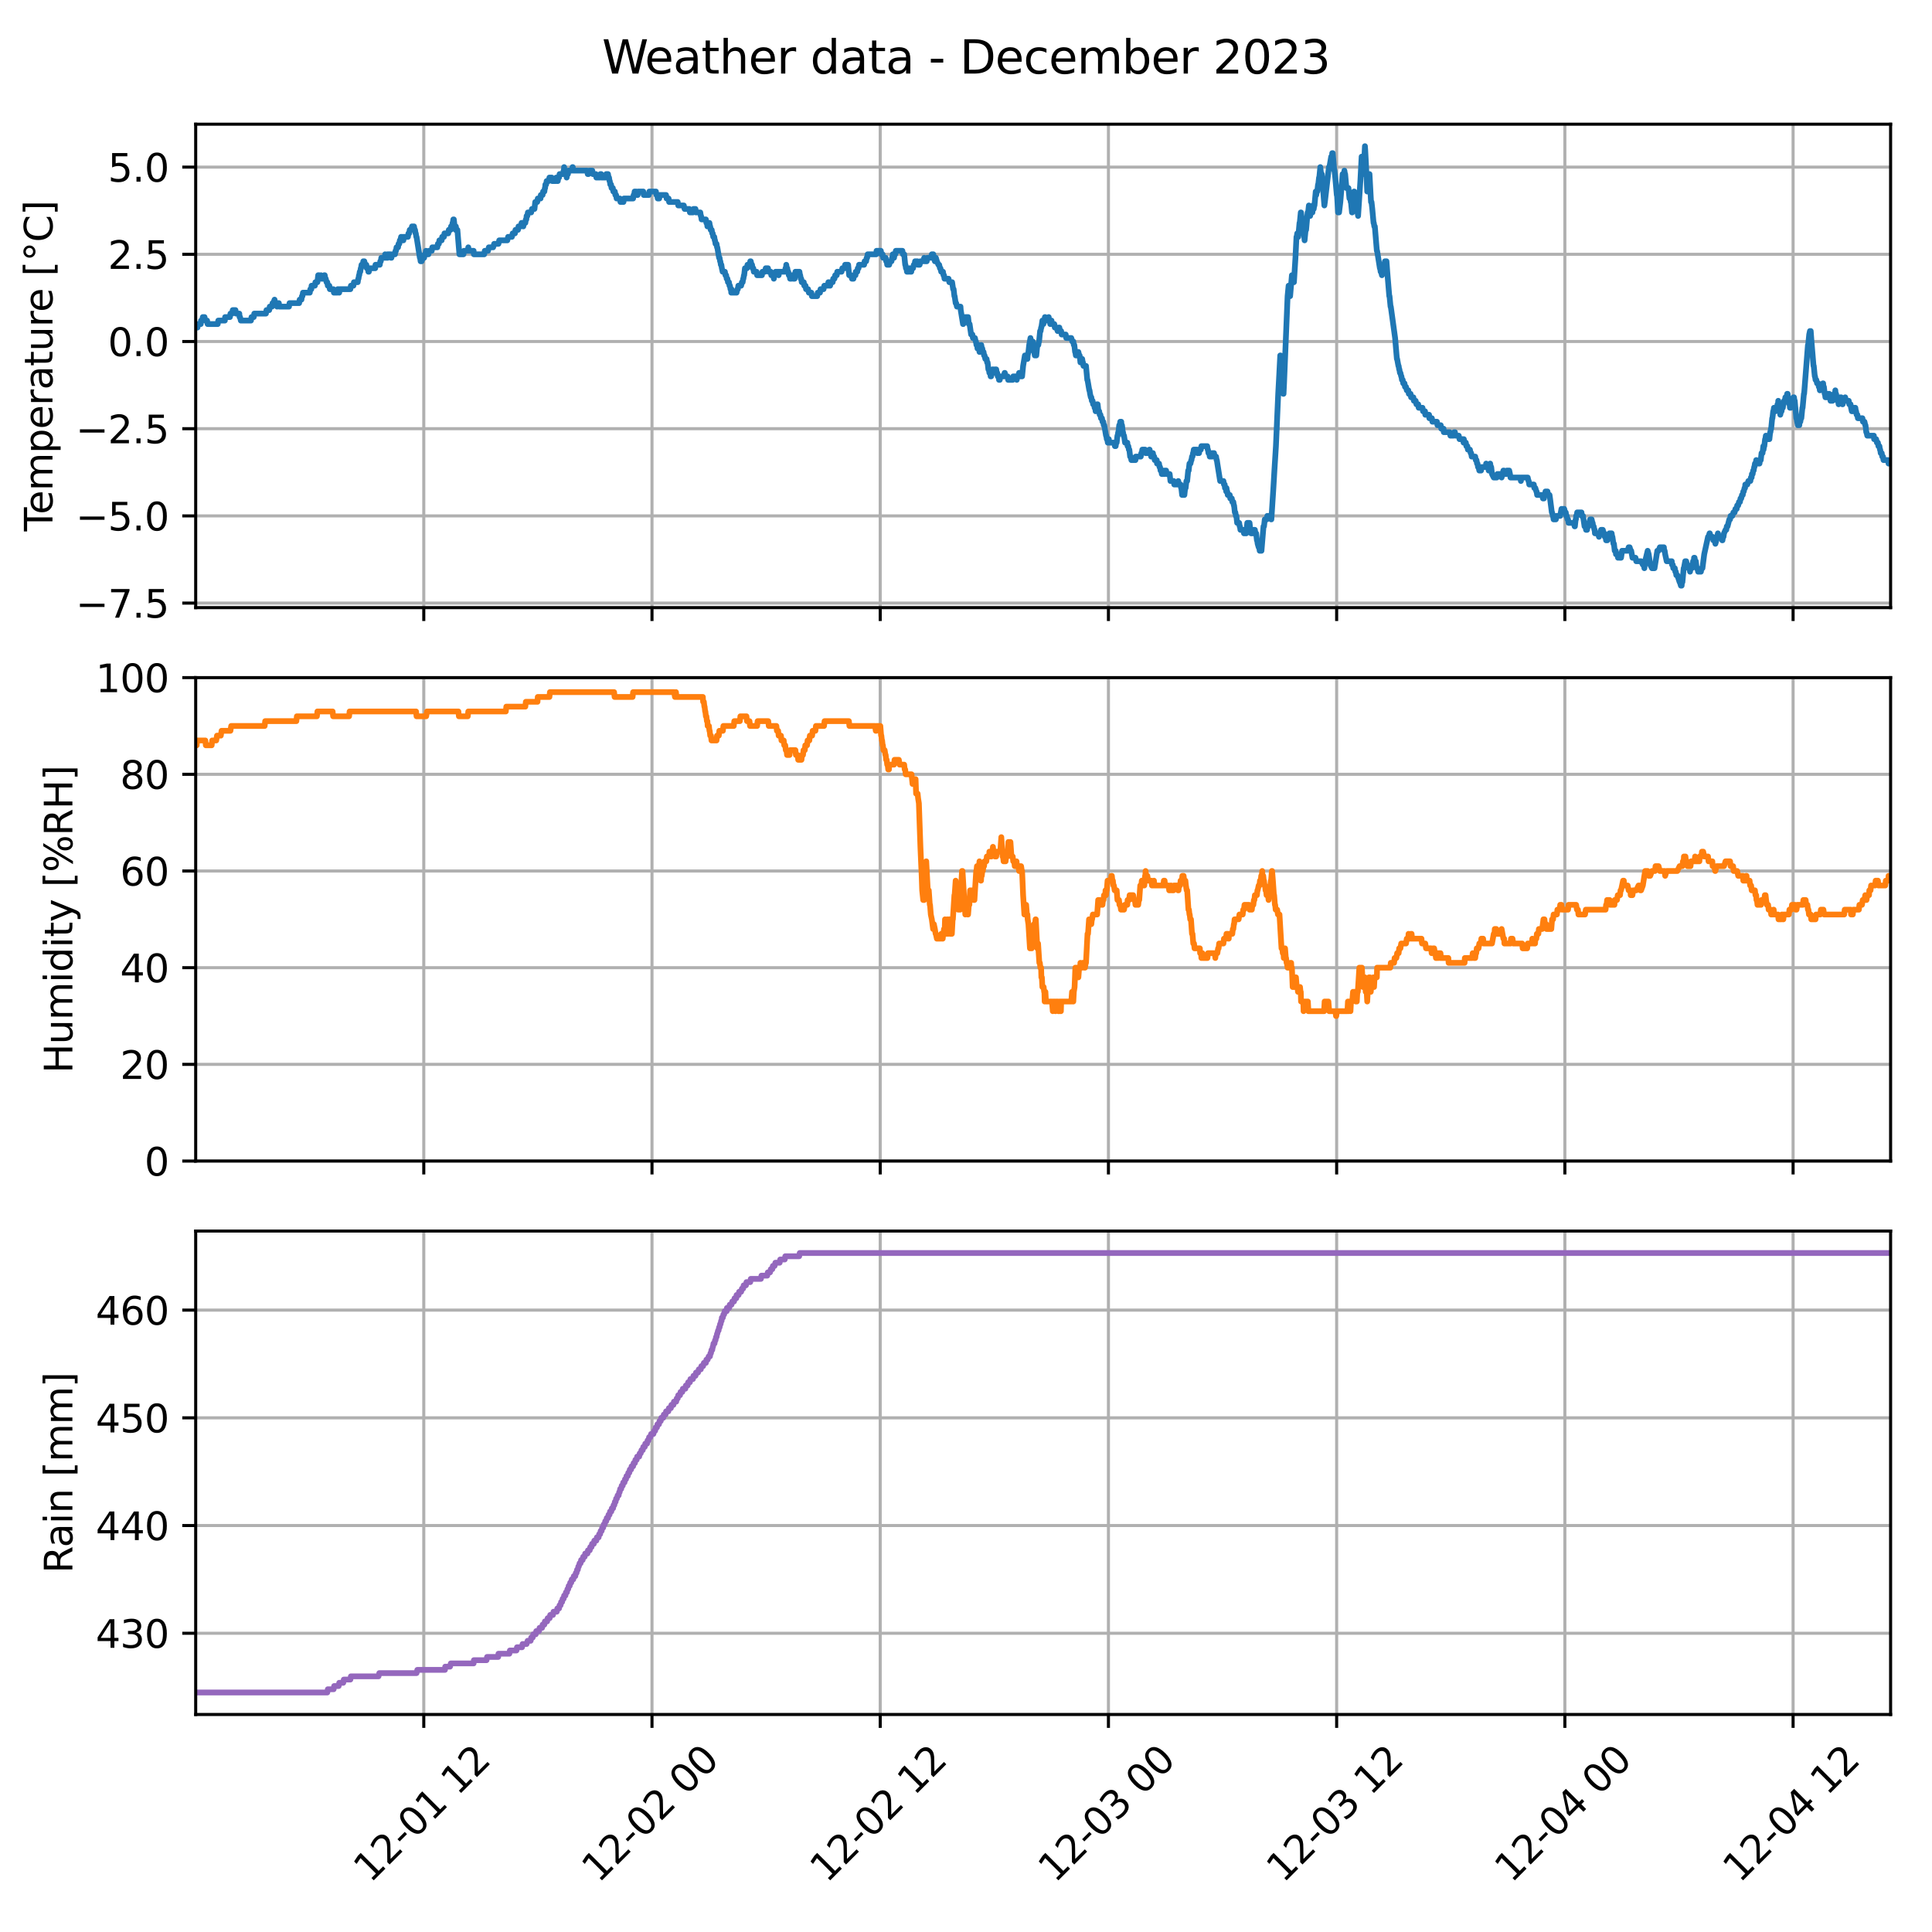 <?xml version="1.0" encoding="utf-8" standalone="no"?>
<!DOCTYPE svg PUBLIC "-//W3C//DTD SVG 1.1//EN"
  "http://www.w3.org/Graphics/SVG/1.1/DTD/svg11.dtd">
<svg xmlns:xlink="http://www.w3.org/1999/xlink" width="504pt" height="504pt" viewBox="0 0 504 504" xmlns="http://www.w3.org/2000/svg" version="1.1">
 <defs>
  <style type="text/css">*{stroke-linejoin: round; stroke-linecap: butt}</style>
 </defs>
 <g id="figure_1">
  <g id="patch_1">
   <path d="M 0 504 
L 504 504 
L 504 0 
L 0 0 
z
" style="fill: #ffffff"/>
  </g>
  <g id="axes_1">
   <g id="patch_2">
    <path d="M 51.05 158.511 
L 493.2 158.511 
L 493.2 32.4 
L 51.05 32.4 
z
" style="fill: #ffffff"/>
   </g>
   <g id="matplotlib.axis_1">
    <g id="xtick_1">
     <g id="line2d_1">
      <path d="M 110.55 158.511 
L 110.55 32.4 
" clip-path="url(#pd77db481eb)" style="fill: none; stroke: #b0b0b0; stroke-width: 0.8; stroke-linecap: square"/>
     </g>
     <g id="line2d_2">
      <defs>
       <path id="mc1762d0323" d="M 0 0 
L 0 3.5 
" style="stroke: #000000; stroke-width: 0.8"/>
      </defs>
      <g>
       <use xlink:href="#mc1762d0323" x="110.55" y="158.511" style="stroke: #000000; stroke-width: 0.8"/>
      </g>
     </g>
    </g>
    <g id="xtick_2">
     <g id="line2d_3">
      <path d="M 170.086 158.511 
L 170.086 32.4 
" clip-path="url(#pd77db481eb)" style="fill: none; stroke: #b0b0b0; stroke-width: 0.8; stroke-linecap: square"/>
     </g>
     <g id="line2d_4">
      <g>
       <use xlink:href="#mc1762d0323" x="170.086" y="158.511" style="stroke: #000000; stroke-width: 0.8"/>
      </g>
     </g>
    </g>
    <g id="xtick_3">
     <g id="line2d_5">
      <path d="M 229.622 158.511 
L 229.622 32.4 
" clip-path="url(#pd77db481eb)" style="fill: none; stroke: #b0b0b0; stroke-width: 0.8; stroke-linecap: square"/>
     </g>
     <g id="line2d_6">
      <g>
       <use xlink:href="#mc1762d0323" x="229.622" y="158.511" style="stroke: #000000; stroke-width: 0.8"/>
      </g>
     </g>
    </g>
    <g id="xtick_4">
     <g id="line2d_7">
      <path d="M 289.157 158.511 
L 289.157 32.4 
" clip-path="url(#pd77db481eb)" style="fill: none; stroke: #b0b0b0; stroke-width: 0.8; stroke-linecap: square"/>
     </g>
     <g id="line2d_8">
      <g>
       <use xlink:href="#mc1762d0323" x="289.157" y="158.511" style="stroke: #000000; stroke-width: 0.8"/>
      </g>
     </g>
    </g>
    <g id="xtick_5">
     <g id="line2d_9">
      <path d="M 348.693 158.511 
L 348.693 32.4 
" clip-path="url(#pd77db481eb)" style="fill: none; stroke: #b0b0b0; stroke-width: 0.8; stroke-linecap: square"/>
     </g>
     <g id="line2d_10">
      <g>
       <use xlink:href="#mc1762d0323" x="348.693" y="158.511" style="stroke: #000000; stroke-width: 0.8"/>
      </g>
     </g>
    </g>
    <g id="xtick_6">
     <g id="line2d_11">
      <path d="M 408.228 158.511 
L 408.228 32.4 
" clip-path="url(#pd77db481eb)" style="fill: none; stroke: #b0b0b0; stroke-width: 0.8; stroke-linecap: square"/>
     </g>
     <g id="line2d_12">
      <g>
       <use xlink:href="#mc1762d0323" x="408.228" y="158.511" style="stroke: #000000; stroke-width: 0.8"/>
      </g>
     </g>
    </g>
    <g id="xtick_7">
     <g id="line2d_13">
      <path d="M 467.764 158.511 
L 467.764 32.4 
" clip-path="url(#pd77db481eb)" style="fill: none; stroke: #b0b0b0; stroke-width: 0.8; stroke-linecap: square"/>
     </g>
     <g id="line2d_14">
      <g>
       <use xlink:href="#mc1762d0323" x="467.764" y="158.511" style="stroke: #000000; stroke-width: 0.8"/>
      </g>
     </g>
    </g>
   </g>
   <g id="matplotlib.axis_2">
    <g id="ytick_1">
     <g id="line2d_15">
      <path d="M 51.05 157.328 
L 493.2 157.328 
" clip-path="url(#pd77db481eb)" style="fill: none; stroke: #b0b0b0; stroke-width: 0.8; stroke-linecap: square"/>
     </g>
     <g id="line2d_16">
      <defs>
       <path id="m330be3a853" d="M 0 0 
L -3.5 0 
" style="stroke: #000000; stroke-width: 0.8"/>
      </defs>
      <g>
       <use xlink:href="#m330be3a853" x="51.05" y="157.328" style="stroke: #000000; stroke-width: 0.8"/>
      </g>
     </g>
     <g id="text_1">
      <!-- −7.5 -->
      <g transform="translate(19.767 161.127) scale(0.1 -0.1)">
       <defs>
        <path id="DejaVuSans-2212" d="M 678 2272 
L 4684 2272 
L 4684 1741 
L 678 1741 
L 678 2272 
z
" transform="scale(0.016)"/>
        <path id="DejaVuSans-37" d="M 525 4666 
L 3525 4666 
L 3525 4397 
L 1831 0 
L 1172 0 
L 2766 4134 
L 525 4134 
L 525 4666 
z
" transform="scale(0.016)"/>
        <path id="DejaVuSans-2e" d="M 684 794 
L 1344 794 
L 1344 0 
L 684 0 
L 684 794 
z
" transform="scale(0.016)"/>
        <path id="DejaVuSans-35" d="M 691 4666 
L 3169 4666 
L 3169 4134 
L 1269 4134 
L 1269 2991 
Q 1406 3038 1543 3061 
Q 1681 3084 1819 3084 
Q 2600 3084 3056 2656 
Q 3513 2228 3513 1497 
Q 3513 744 3044 326 
Q 2575 -91 1722 -91 
Q 1428 -91 1123 -41 
Q 819 9 494 109 
L 494 744 
Q 775 591 1075 516 
Q 1375 441 1709 441 
Q 2250 441 2565 725 
Q 2881 1009 2881 1497 
Q 2881 1984 2565 2268 
Q 2250 2553 1709 2553 
Q 1456 2553 1204 2497 
Q 953 2441 691 2322 
L 691 4666 
z
" transform="scale(0.016)"/>
       </defs>
       <use xlink:href="#DejaVuSans-2212"/>
       <use xlink:href="#DejaVuSans-37" x="83.789"/>
       <use xlink:href="#DejaVuSans-2e" x="147.412"/>
       <use xlink:href="#DejaVuSans-35" x="179.199"/>
      </g>
     </g>
    </g>
    <g id="ytick_2">
     <g id="line2d_17">
      <path d="M 51.05 134.581 
L 493.2 134.581 
" clip-path="url(#pd77db481eb)" style="fill: none; stroke: #b0b0b0; stroke-width: 0.8; stroke-linecap: square"/>
     </g>
     <g id="line2d_18">
      <g>
       <use xlink:href="#m330be3a853" x="51.05" y="134.581" style="stroke: #000000; stroke-width: 0.8"/>
      </g>
     </g>
     <g id="text_2">
      <!-- −5.0 -->
      <g transform="translate(19.767 138.38) scale(0.1 -0.1)">
       <defs>
        <path id="DejaVuSans-30" d="M 2034 4250 
Q 1547 4250 1301 3770 
Q 1056 3291 1056 2328 
Q 1056 1369 1301 889 
Q 1547 409 2034 409 
Q 2525 409 2770 889 
Q 3016 1369 3016 2328 
Q 3016 3291 2770 3770 
Q 2525 4250 2034 4250 
z
M 2034 4750 
Q 2819 4750 3233 4129 
Q 3647 3509 3647 2328 
Q 3647 1150 3233 529 
Q 2819 -91 2034 -91 
Q 1250 -91 836 529 
Q 422 1150 422 2328 
Q 422 3509 836 4129 
Q 1250 4750 2034 4750 
z
" transform="scale(0.016)"/>
       </defs>
       <use xlink:href="#DejaVuSans-2212"/>
       <use xlink:href="#DejaVuSans-35" x="83.789"/>
       <use xlink:href="#DejaVuSans-2e" x="147.412"/>
       <use xlink:href="#DejaVuSans-30" x="179.199"/>
      </g>
     </g>
    </g>
    <g id="ytick_3">
     <g id="line2d_19">
      <path d="M 51.05 111.833 
L 493.2 111.833 
" clip-path="url(#pd77db481eb)" style="fill: none; stroke: #b0b0b0; stroke-width: 0.8; stroke-linecap: square"/>
     </g>
     <g id="line2d_20">
      <g>
       <use xlink:href="#m330be3a853" x="51.05" y="111.833" style="stroke: #000000; stroke-width: 0.8"/>
      </g>
     </g>
     <g id="text_3">
      <!-- −2.5 -->
      <g transform="translate(19.767 115.633) scale(0.1 -0.1)">
       <defs>
        <path id="DejaVuSans-32" d="M 1228 531 
L 3431 531 
L 3431 0 
L 469 0 
L 469 531 
Q 828 903 1448 1529 
Q 2069 2156 2228 2338 
Q 2531 2678 2651 2914 
Q 2772 3150 2772 3378 
Q 2772 3750 2511 3984 
Q 2250 4219 1831 4219 
Q 1534 4219 1204 4116 
Q 875 4013 500 3803 
L 500 4441 
Q 881 4594 1212 4672 
Q 1544 4750 1819 4750 
Q 2544 4750 2975 4387 
Q 3406 4025 3406 3419 
Q 3406 3131 3298 2873 
Q 3191 2616 2906 2266 
Q 2828 2175 2409 1742 
Q 1991 1309 1228 531 
z
" transform="scale(0.016)"/>
       </defs>
       <use xlink:href="#DejaVuSans-2212"/>
       <use xlink:href="#DejaVuSans-32" x="83.789"/>
       <use xlink:href="#DejaVuSans-2e" x="147.412"/>
       <use xlink:href="#DejaVuSans-35" x="179.199"/>
      </g>
     </g>
    </g>
    <g id="ytick_4">
     <g id="line2d_21">
      <path d="M 51.05 89.086 
L 493.2 89.086 
" clip-path="url(#pd77db481eb)" style="fill: none; stroke: #b0b0b0; stroke-width: 0.8; stroke-linecap: square"/>
     </g>
     <g id="line2d_22">
      <g>
       <use xlink:href="#m330be3a853" x="51.05" y="89.086" style="stroke: #000000; stroke-width: 0.8"/>
      </g>
     </g>
     <g id="text_4">
      <!-- 0.0 -->
      <g transform="translate(28.147 92.885) scale(0.1 -0.1)">
       <use xlink:href="#DejaVuSans-30"/>
       <use xlink:href="#DejaVuSans-2e" x="63.623"/>
       <use xlink:href="#DejaVuSans-30" x="95.41"/>
      </g>
     </g>
    </g>
    <g id="ytick_5">
     <g id="line2d_23">
      <path d="M 51.05 66.339 
L 493.2 66.339 
" clip-path="url(#pd77db481eb)" style="fill: none; stroke: #b0b0b0; stroke-width: 0.8; stroke-linecap: square"/>
     </g>
     <g id="line2d_24">
      <g>
       <use xlink:href="#m330be3a853" x="51.05" y="66.339" style="stroke: #000000; stroke-width: 0.8"/>
      </g>
     </g>
     <g id="text_5">
      <!-- 2.5 -->
      <g transform="translate(28.147 70.138) scale(0.1 -0.1)">
       <use xlink:href="#DejaVuSans-32"/>
       <use xlink:href="#DejaVuSans-2e" x="63.623"/>
       <use xlink:href="#DejaVuSans-35" x="95.41"/>
      </g>
     </g>
    </g>
    <g id="ytick_6">
     <g id="line2d_25">
      <path d="M 51.05 43.592 
L 493.2 43.592 
" clip-path="url(#pd77db481eb)" style="fill: none; stroke: #b0b0b0; stroke-width: 0.8; stroke-linecap: square"/>
     </g>
     <g id="line2d_26">
      <g>
       <use xlink:href="#m330be3a853" x="51.05" y="43.592" style="stroke: #000000; stroke-width: 0.8"/>
      </g>
     </g>
     <g id="text_6">
      <!-- 5.0 -->
      <g transform="translate(28.147 47.391) scale(0.1 -0.1)">
       <use xlink:href="#DejaVuSans-35"/>
       <use xlink:href="#DejaVuSans-2e" x="63.623"/>
       <use xlink:href="#DejaVuSans-30" x="95.41"/>
      </g>
     </g>
    </g>
    <g id="text_7">
     <!-- Temperature [°C] -->
     <g transform="translate(13.688 138.607) rotate(-90) scale(0.1 -0.1)">
      <defs>
       <path id="DejaVuSans-54" d="M -19 4666 
L 3928 4666 
L 3928 4134 
L 2272 4134 
L 2272 0 
L 1638 0 
L 1638 4134 
L -19 4134 
L -19 4666 
z
" transform="scale(0.016)"/>
       <path id="DejaVuSans-65" d="M 3597 1894 
L 3597 1613 
L 953 1613 
Q 991 1019 1311 708 
Q 1631 397 2203 397 
Q 2534 397 2845 478 
Q 3156 559 3463 722 
L 3463 178 
Q 3153 47 2828 -22 
Q 2503 -91 2169 -91 
Q 1331 -91 842 396 
Q 353 884 353 1716 
Q 353 2575 817 3079 
Q 1281 3584 2069 3584 
Q 2775 3584 3186 3129 
Q 3597 2675 3597 1894 
z
M 3022 2063 
Q 3016 2534 2758 2815 
Q 2500 3097 2075 3097 
Q 1594 3097 1305 2825 
Q 1016 2553 972 2059 
L 3022 2063 
z
" transform="scale(0.016)"/>
       <path id="DejaVuSans-6d" d="M 3328 2828 
Q 3544 3216 3844 3400 
Q 4144 3584 4550 3584 
Q 5097 3584 5394 3201 
Q 5691 2819 5691 2113 
L 5691 0 
L 5113 0 
L 5113 2094 
Q 5113 2597 4934 2840 
Q 4756 3084 4391 3084 
Q 3944 3084 3684 2787 
Q 3425 2491 3425 1978 
L 3425 0 
L 2847 0 
L 2847 2094 
Q 2847 2600 2669 2842 
Q 2491 3084 2119 3084 
Q 1678 3084 1418 2786 
Q 1159 2488 1159 1978 
L 1159 0 
L 581 0 
L 581 3500 
L 1159 3500 
L 1159 2956 
Q 1356 3278 1631 3431 
Q 1906 3584 2284 3584 
Q 2666 3584 2933 3390 
Q 3200 3197 3328 2828 
z
" transform="scale(0.016)"/>
       <path id="DejaVuSans-70" d="M 1159 525 
L 1159 -1331 
L 581 -1331 
L 581 3500 
L 1159 3500 
L 1159 2969 
Q 1341 3281 1617 3432 
Q 1894 3584 2278 3584 
Q 2916 3584 3314 3078 
Q 3713 2572 3713 1747 
Q 3713 922 3314 415 
Q 2916 -91 2278 -91 
Q 1894 -91 1617 61 
Q 1341 213 1159 525 
z
M 3116 1747 
Q 3116 2381 2855 2742 
Q 2594 3103 2138 3103 
Q 1681 3103 1420 2742 
Q 1159 2381 1159 1747 
Q 1159 1113 1420 752 
Q 1681 391 2138 391 
Q 2594 391 2855 752 
Q 3116 1113 3116 1747 
z
" transform="scale(0.016)"/>
       <path id="DejaVuSans-72" d="M 2631 2963 
Q 2534 3019 2420 3045 
Q 2306 3072 2169 3072 
Q 1681 3072 1420 2755 
Q 1159 2438 1159 1844 
L 1159 0 
L 581 0 
L 581 3500 
L 1159 3500 
L 1159 2956 
Q 1341 3275 1631 3429 
Q 1922 3584 2338 3584 
Q 2397 3584 2469 3576 
Q 2541 3569 2628 3553 
L 2631 2963 
z
" transform="scale(0.016)"/>
       <path id="DejaVuSans-61" d="M 2194 1759 
Q 1497 1759 1228 1600 
Q 959 1441 959 1056 
Q 959 750 1161 570 
Q 1363 391 1709 391 
Q 2188 391 2477 730 
Q 2766 1069 2766 1631 
L 2766 1759 
L 2194 1759 
z
M 3341 1997 
L 3341 0 
L 2766 0 
L 2766 531 
Q 2569 213 2275 61 
Q 1981 -91 1556 -91 
Q 1019 -91 701 211 
Q 384 513 384 1019 
Q 384 1609 779 1909 
Q 1175 2209 1959 2209 
L 2766 2209 
L 2766 2266 
Q 2766 2663 2505 2880 
Q 2244 3097 1772 3097 
Q 1472 3097 1187 3025 
Q 903 2953 641 2809 
L 641 3341 
Q 956 3463 1253 3523 
Q 1550 3584 1831 3584 
Q 2591 3584 2966 3190 
Q 3341 2797 3341 1997 
z
" transform="scale(0.016)"/>
       <path id="DejaVuSans-74" d="M 1172 4494 
L 1172 3500 
L 2356 3500 
L 2356 3053 
L 1172 3053 
L 1172 1153 
Q 1172 725 1289 603 
Q 1406 481 1766 481 
L 2356 481 
L 2356 0 
L 1766 0 
Q 1100 0 847 248 
Q 594 497 594 1153 
L 594 3053 
L 172 3053 
L 172 3500 
L 594 3500 
L 594 4494 
L 1172 4494 
z
" transform="scale(0.016)"/>
       <path id="DejaVuSans-75" d="M 544 1381 
L 544 3500 
L 1119 3500 
L 1119 1403 
Q 1119 906 1312 657 
Q 1506 409 1894 409 
Q 2359 409 2629 706 
Q 2900 1003 2900 1516 
L 2900 3500 
L 3475 3500 
L 3475 0 
L 2900 0 
L 2900 538 
Q 2691 219 2414 64 
Q 2138 -91 1772 -91 
Q 1169 -91 856 284 
Q 544 659 544 1381 
z
M 1991 3584 
L 1991 3584 
z
" transform="scale(0.016)"/>
       <path id="DejaVuSans-20" transform="scale(0.016)"/>
       <path id="DejaVuSans-5b" d="M 550 4863 
L 1875 4863 
L 1875 4416 
L 1125 4416 
L 1125 -397 
L 1875 -397 
L 1875 -844 
L 550 -844 
L 550 4863 
z
" transform="scale(0.016)"/>
       <path id="DejaVuSans-b0" d="M 1600 4347 
Q 1350 4347 1178 4173 
Q 1006 4000 1006 3750 
Q 1006 3503 1178 3333 
Q 1350 3163 1600 3163 
Q 1850 3163 2022 3333 
Q 2194 3503 2194 3750 
Q 2194 3997 2020 4172 
Q 1847 4347 1600 4347 
z
M 1600 4750 
Q 1800 4750 1984 4673 
Q 2169 4597 2303 4453 
Q 2447 4313 2519 4134 
Q 2591 3956 2591 3750 
Q 2591 3338 2302 3052 
Q 2013 2766 1594 2766 
Q 1172 2766 890 3047 
Q 609 3328 609 3750 
Q 609 4169 896 4459 
Q 1184 4750 1600 4750 
z
" transform="scale(0.016)"/>
       <path id="DejaVuSans-43" d="M 4122 4306 
L 4122 3641 
Q 3803 3938 3442 4084 
Q 3081 4231 2675 4231 
Q 1875 4231 1450 3742 
Q 1025 3253 1025 2328 
Q 1025 1406 1450 917 
Q 1875 428 2675 428 
Q 3081 428 3442 575 
Q 3803 722 4122 1019 
L 4122 359 
Q 3791 134 3420 21 
Q 3050 -91 2638 -91 
Q 1578 -91 968 557 
Q 359 1206 359 2328 
Q 359 3453 968 4101 
Q 1578 4750 2638 4750 
Q 3056 4750 3426 4639 
Q 3797 4528 4122 4306 
z
" transform="scale(0.016)"/>
       <path id="DejaVuSans-5d" d="M 1947 4863 
L 1947 -844 
L 622 -844 
L 622 -397 
L 1369 -397 
L 1369 4416 
L 622 4416 
L 622 4863 
L 1947 4863 
z
" transform="scale(0.016)"/>
      </defs>
      <use xlink:href="#DejaVuSans-54"/>
      <use xlink:href="#DejaVuSans-65" x="44.084"/>
      <use xlink:href="#DejaVuSans-6d" x="105.607"/>
      <use xlink:href="#DejaVuSans-70" x="203.02"/>
      <use xlink:href="#DejaVuSans-65" x="266.496"/>
      <use xlink:href="#DejaVuSans-72" x="328.02"/>
      <use xlink:href="#DejaVuSans-61" x="369.133"/>
      <use xlink:href="#DejaVuSans-74" x="430.412"/>
      <use xlink:href="#DejaVuSans-75" x="469.621"/>
      <use xlink:href="#DejaVuSans-72" x="533"/>
      <use xlink:href="#DejaVuSans-65" x="571.863"/>
      <use xlink:href="#DejaVuSans-20" x="633.387"/>
      <use xlink:href="#DejaVuSans-5b" x="665.174"/>
      <use xlink:href="#DejaVuSans-b0" x="704.188"/>
      <use xlink:href="#DejaVuSans-43" x="754.188"/>
      <use xlink:href="#DejaVuSans-5d" x="824.012"/>
     </g>
    </g>
   </g>
   <g id="line2d_27">
    <path d="M 51.05 85.447 
L 51.513 85.447 
L 51.645 84.537 
L 52.373 84.537 
L 52.439 83.627 
L 52.77 83.627 
L 52.902 82.717 
L 53.365 82.717 
L 53.497 83.627 
L 54.027 83.627 
L 54.159 84.537 
L 56.805 84.537 
L 56.938 83.627 
L 58.657 83.627 
L 58.723 82.717 
L 59.98 82.717 
L 60.113 81.807 
L 60.576 81.807 
L 60.708 80.897 
L 61.436 80.897 
L 61.568 81.807 
L 62.428 81.807 
L 62.494 82.717 
L 62.627 82.717 
L 62.825 83.627 
L 65.471 83.627 
L 65.603 82.717 
L 66.198 82.717 
L 66.331 81.807 
L 69.373 81.807 
L 69.506 80.897 
L 70.234 80.897 
L 70.366 79.987 
L 70.961 79.987 
L 71.093 79.077 
L 71.292 79.077 
L 71.623 78.168 
L 71.755 79.077 
L 72.218 79.077 
L 72.284 79.987 
L 72.416 79.077 
L 72.747 79.077 
L 72.88 79.987 
L 75.393 79.987 
L 75.526 79.077 
L 78.039 79.077 
L 78.172 78.168 
L 78.635 78.168 
L 78.767 77.258 
L 78.9 77.258 
L 79.031 76.348 
L 80.818 76.348 
L 80.95 75.438 
L 81.215 75.438 
L 81.281 74.528 
L 82.141 74.528 
L 82.273 73.618 
L 82.802 73.618 
L 83 71.798 
L 83.265 71.798 
L 83.397 72.708 
L 83.596 72.708 
L 83.728 71.798 
L 83.795 72.708 
L 84.456 72.708 
L 84.588 71.798 
L 84.72 71.798 
L 84.853 72.708 
L 84.985 72.708 
L 85.183 73.618 
L 85.382 73.618 
L 85.514 74.528 
L 85.911 74.528 
L 86.043 75.438 
L 86.969 75.438 
L 87.102 76.348 
L 87.962 76.348 
L 88.094 75.438 
L 88.292 75.438 
L 88.425 76.348 
L 88.491 76.348 
L 88.623 75.438 
L 91.402 75.438 
L 91.534 74.528 
L 92.196 74.528 
L 92.328 73.618 
L 93.32 73.618 
L 93.452 72.708 
L 93.519 72.708 
L 93.651 71.798 
L 93.717 71.798 
L 93.85 70.888 
L 93.981 70.888 
L 94.114 69.978 
L 94.18 69.978 
L 94.312 69.069 
L 94.643 69.069 
L 94.775 68.159 
L 95.04 68.159 
L 95.238 69.069 
L 95.569 69.069 
L 95.701 69.978 
L 95.966 69.978 
L 96.098 70.888 
L 96.231 70.888 
L 96.429 69.978 
L 97.884 69.978 
L 97.95 69.069 
L 99.075 69.069 
L 99.207 68.159 
L 99.34 68.159 
L 99.472 67.249 
L 100.398 67.249 
L 100.464 66.339 
L 100.596 67.249 
L 100.927 67.249 
L 101.06 66.339 
L 101.126 67.249 
L 101.258 66.339 
L 101.853 66.339 
L 101.986 67.249 
L 102.118 67.249 
L 102.25 66.339 
L 103.044 66.339 
L 103.177 65.429 
L 103.309 65.429 
L 103.441 64.519 
L 103.838 64.519 
L 103.97 63.609 
L 104.169 63.609 
L 104.301 62.699 
L 104.433 62.699 
L 104.632 61.789 
L 104.698 62.699 
L 104.83 61.789 
L 104.962 61.789 
L 105.161 62.699 
L 105.227 62.699 
L 105.359 61.789 
L 106.418 61.789 
L 106.55 60.88 
L 106.749 60.88 
L 106.881 59.97 
L 107.278 59.97 
L 107.476 59.06 
L 108.005 59.06 
L 108.138 59.97 
L 108.27 59.97 
L 108.402 60.88 
L 108.468 60.88 
L 108.601 61.789 
L 108.667 61.789 
L 109.527 67.249 
L 109.593 67.249 
L 109.725 68.159 
L 109.99 68.159 
L 110.321 67.249 
L 110.651 67.249 
L 110.784 66.339 
L 110.982 66.339 
L 111.115 65.429 
L 111.18 65.429 
L 111.379 66.339 
L 111.776 66.339 
L 111.908 65.429 
L 112.636 65.429 
L 112.768 64.519 
L 114.091 64.519 
L 114.223 63.609 
L 114.488 63.609 
L 114.62 62.699 
L 115.216 62.699 
L 115.348 61.789 
L 115.811 61.789 
L 115.943 60.88 
L 116.936 60.88 
L 117.068 59.97 
L 117.531 59.97 
L 117.663 59.06 
L 117.928 59.06 
L 118.06 58.15 
L 118.126 58.15 
L 118.259 57.24 
L 118.391 57.24 
L 118.589 59.06 
L 118.788 59.06 
L 118.854 59.97 
L 118.92 59.06 
L 119.053 59.97 
L 119.317 59.97 
L 119.846 66.339 
L 120.905 66.339 
L 121.037 65.429 
L 122.029 65.429 
L 122.161 64.519 
L 122.294 65.429 
L 123.551 65.429 
L 123.617 66.339 
L 126.329 66.339 
L 126.461 65.429 
L 127.321 65.429 
L 127.52 64.519 
L 128.645 64.519 
L 128.909 63.609 
L 130.033 63.609 
L 130.232 62.699 
L 132.349 62.699 
L 132.547 61.789 
L 133.539 61.789 
L 133.738 60.88 
L 134.333 60.88 
L 134.465 59.97 
L 135.127 59.97 
L 135.259 59.06 
L 135.921 59.06 
L 136.053 58.15 
L 136.384 58.15 
L 136.516 59.06 
L 136.649 58.15 
L 137.045 58.15 
L 137.178 57.24 
L 137.31 57.24 
L 137.376 56.33 
L 137.575 56.33 
L 137.707 55.42 
L 138.567 55.42 
L 138.765 54.51 
L 139.427 54.51 
L 139.625 52.691 
L 140.154 52.691 
L 140.287 51.781 
L 141.014 51.781 
L 141.081 50.871 
L 141.544 50.871 
L 141.676 49.961 
L 142.006 49.961 
L 142.139 49.051 
L 142.205 49.051 
L 142.271 48.141 
L 142.47 48.141 
L 142.602 47.231 
L 143.131 47.231 
L 143.329 46.321 
L 143.925 46.321 
L 144.057 47.231 
L 144.983 47.231 
L 145.116 46.321 
L 145.182 46.321 
L 145.314 47.231 
L 145.513 47.231 
L 145.645 46.321 
L 145.843 46.321 
L 145.975 45.411 
L 146.902 45.411 
L 147.034 44.502 
L 147.1 44.502 
L 147.166 43.592 
L 147.299 44.502 
L 147.497 44.502 
L 147.629 45.411 
L 147.762 45.411 
L 147.828 46.321 
L 147.96 45.411 
L 148.159 45.411 
L 148.291 44.502 
L 149.217 44.502 
L 149.349 43.592 
L 149.415 43.592 
L 149.548 44.502 
L 153.186 44.502 
L 153.318 45.411 
L 153.517 45.411 
L 153.715 44.502 
L 154.509 44.502 
L 154.641 45.411 
L 155.435 45.411 
L 155.567 46.321 
L 156.493 46.321 
L 156.626 45.411 
L 156.824 45.411 
L 156.956 46.321 
L 158.015 46.321 
L 158.147 45.411 
L 158.61 45.411 
L 158.743 46.321 
L 158.875 46.321 
L 159.007 47.231 
L 159.073 47.231 
L 159.205 48.141 
L 159.404 48.141 
L 159.536 49.051 
L 159.867 49.051 
L 159.999 49.961 
L 160.396 49.961 
L 160.528 50.871 
L 160.727 50.871 
L 160.859 51.781 
L 161.719 51.781 
L 161.851 52.691 
L 162.645 52.691 
L 162.778 51.781 
L 165.159 51.781 
L 165.291 50.871 
L 165.424 50.871 
L 165.556 49.961 
L 165.953 49.961 
L 166.151 50.871 
L 166.35 50.871 
L 166.482 49.961 
L 167.805 49.961 
L 167.937 50.871 
L 169.26 50.871 
L 169.393 49.961 
L 171.112 49.961 
L 171.245 50.871 
L 171.443 50.871 
L 171.576 51.781 
L 171.973 51.781 
L 172.105 50.871 
L 173.758 50.871 
L 173.891 51.781 
L 174.42 51.781 
L 174.552 52.691 
L 176.801 52.691 
L 176.934 53.6 
L 178.389 53.6 
L 178.588 54.51 
L 179.844 54.51 
L 179.977 55.42 
L 180.77 55.42 
L 180.903 54.51 
L 181.432 54.51 
L 181.564 55.42 
L 182.689 55.42 
L 182.821 56.33 
L 182.887 56.33 
L 183.019 57.24 
L 184.144 57.24 
L 184.276 58.15 
L 184.409 58.15 
L 184.541 59.06 
L 184.872 59.06 
L 185.004 58.15 
L 185.07 58.15 
L 185.203 59.06 
L 185.269 59.06 
L 185.401 59.97 
L 185.665 59.97 
L 185.798 60.88 
L 185.93 60.88 
L 186.062 61.789 
L 186.327 61.789 
L 186.459 62.699 
L 186.526 62.699 
L 186.658 63.609 
L 186.922 63.609 
L 187.055 64.519 
L 187.121 64.519 
L 187.584 67.249 
L 187.716 67.249 
L 187.849 68.159 
L 187.915 68.159 
L 188.047 69.069 
L 188.179 69.069 
L 188.311 69.978 
L 188.51 70.888 
L 189.105 70.888 
L 189.238 71.798 
L 189.436 71.798 
L 189.569 72.708 
L 189.767 72.708 
L 189.899 73.618 
L 190.164 73.618 
L 190.296 74.528 
L 190.428 74.528 
L 190.561 75.438 
L 190.693 75.438 
L 190.759 76.348 
L 190.825 75.438 
L 191.024 76.348 
L 192.149 76.348 
L 192.347 75.438 
L 192.479 75.438 
L 192.611 74.528 
L 193.339 74.528 
L 193.537 73.618 
L 193.736 73.618 
L 193.868 72.708 
L 193.934 72.708 
L 194.067 71.798 
L 194.133 71.798 
L 194.331 69.978 
L 194.861 69.978 
L 194.993 69.069 
L 195.588 69.069 
L 195.72 68.159 
L 195.853 68.159 
L 196.051 69.069 
L 196.184 69.069 
L 196.316 69.978 
L 196.514 69.978 
L 196.646 70.888 
L 197.374 70.888 
L 197.507 71.798 
L 198.763 71.798 
L 198.896 70.888 
L 199.557 70.888 
L 199.756 69.978 
L 200.351 69.978 
L 200.483 70.888 
L 201.079 70.888 
L 201.211 71.798 
L 201.806 71.798 
L 201.872 72.708 
L 202.005 71.798 
L 202.203 71.798 
L 202.335 70.888 
L 203.063 70.888 
L 203.129 71.798 
L 203.261 70.888 
L 204.783 70.888 
L 204.915 69.978 
L 205.048 69.978 
L 205.114 69.069 
L 205.246 69.978 
L 205.378 69.978 
L 205.511 70.888 
L 205.643 70.888 
L 205.775 71.798 
L 205.974 71.798 
L 206.106 72.708 
L 206.437 72.708 
L 206.569 71.798 
L 206.768 71.798 
L 206.9 72.708 
L 207.297 72.708 
L 207.495 70.888 
L 208.553 70.888 
L 208.686 71.798 
L 208.752 71.798 
L 208.884 72.708 
L 209.017 72.708 
L 209.149 73.618 
L 209.678 73.618 
L 209.811 74.528 
L 210.141 74.528 
L 210.273 75.438 
L 210.803 75.438 
L 211.001 76.348 
L 211.663 76.348 
L 211.795 77.258 
L 213.184 77.258 
L 213.317 76.348 
L 213.912 76.348 
L 214.044 75.438 
L 214.838 75.438 
L 215.036 74.528 
L 215.962 74.528 
L 216.095 73.618 
L 216.227 73.618 
L 216.359 74.528 
L 216.558 74.528 
L 216.69 73.618 
L 217.219 73.618 
L 217.352 72.708 
L 217.682 72.708 
L 217.881 71.798 
L 218.278 71.798 
L 218.41 70.888 
L 219.534 70.888 
L 219.733 69.978 
L 220.328 69.978 
L 220.461 69.069 
L 221.254 69.069 
L 221.519 71.798 
L 222.049 71.798 
L 222.247 72.708 
L 222.644 72.708 
L 222.776 71.798 
L 223.173 71.798 
L 223.239 70.888 
L 223.636 70.888 
L 223.768 69.978 
L 223.967 69.978 
L 224.099 69.069 
L 225.422 69.069 
L 225.554 68.159 
L 225.951 68.159 
L 226.084 67.249 
L 226.216 67.249 
L 226.348 66.339 
L 228.597 66.339 
L 228.663 65.429 
L 229.788 65.429 
L 229.92 66.339 
L 230.251 66.339 
L 230.383 67.249 
L 231.045 67.249 
L 231.177 68.159 
L 231.309 68.159 
L 231.441 69.069 
L 231.971 69.069 
L 232.169 68.159 
L 232.566 68.159 
L 232.699 67.249 
L 232.764 67.249 
L 232.897 66.339 
L 232.963 66.339 
L 233.095 67.249 
L 233.228 67.249 
L 233.36 66.339 
L 233.558 66.339 
L 233.691 65.429 
L 235.41 65.429 
L 235.543 66.339 
L 235.874 66.339 
L 236.138 69.069 
L 236.204 69.069 
L 236.337 69.978 
L 236.469 69.978 
L 236.601 70.888 
L 236.999 70.888 
L 237.197 69.978 
L 237.329 69.978 
L 237.395 70.888 
L 237.726 70.888 
L 237.792 69.978 
L 238.189 69.978 
L 238.387 69.069 
L 238.586 69.069 
L 238.718 68.159 
L 239.314 68.159 
L 239.446 69.069 
L 239.909 69.069 
L 240.107 68.159 
L 240.835 68.159 
L 241.1 67.249 
L 241.298 68.159 
L 241.761 68.159 
L 241.893 67.249 
L 242.819 67.249 
L 243.084 66.339 
L 243.481 66.339 
L 243.613 67.249 
L 243.878 68.159 
L 244.01 68.159 
L 244.142 67.249 
L 244.407 68.159 
L 244.804 69.069 
L 245.002 69.069 
L 245.201 69.978 
L 245.334 69.978 
L 245.532 70.888 
L 245.995 70.888 
L 246.127 71.798 
L 246.259 71.798 
L 246.391 72.708 
L 247.45 72.708 
L 247.648 73.618 
L 248.376 73.618 
L 248.641 75.438 
L 248.773 75.438 
L 248.971 77.258 
L 249.038 77.258 
L 249.303 79.077 
L 249.435 79.077 
L 249.633 79.987 
L 250.559 79.987 
L 250.625 80.897 
L 251.221 84.537 
L 251.287 84.537 
L 251.419 83.627 
L 251.75 83.627 
L 251.816 82.717 
L 252.544 82.717 
L 252.742 84.537 
L 252.941 84.537 
L 253.073 85.447 
L 253.337 87.266 
L 253.668 87.266 
L 253.8 88.176 
L 254.329 88.176 
L 254.528 89.086 
L 254.594 89.086 
L 254.726 89.996 
L 254.925 89.996 
L 254.991 90.906 
L 255.123 89.996 
L 255.322 89.996 
L 255.52 91.816 
L 255.587 91.816 
L 255.785 90.906 
L 255.917 89.996 
L 255.983 89.996 
L 256.116 90.906 
L 256.248 90.906 
L 256.38 91.816 
L 256.579 91.816 
L 256.711 92.726 
L 256.843 92.726 
L 257.042 93.636 
L 257.372 93.636 
L 257.505 94.546 
L 257.637 94.546 
L 257.836 96.365 
L 257.968 96.365 
L 258.1 97.275 
L 258.299 97.275 
L 258.431 98.185 
L 258.563 98.185 
L 258.695 97.275 
L 258.762 97.275 
L 258.894 96.365 
L 259.159 96.365 
L 259.225 97.275 
L 259.357 97.275 
L 259.555 96.365 
L 259.886 96.365 
L 260.018 97.275 
L 260.151 97.275 
L 260.283 98.185 
L 260.482 98.185 
L 260.614 99.095 
L 260.812 99.095 
L 260.945 98.185 
L 261.871 98.185 
L 262.069 97.275 
L 262.135 97.275 
L 262.268 98.185 
L 262.863 98.185 
L 262.995 99.095 
L 264.186 99.095 
L 264.318 98.185 
L 265.178 98.185 
L 265.245 99.095 
L 265.377 98.185 
L 265.641 98.185 
L 265.84 97.275 
L 266.105 97.275 
L 266.237 98.185 
L 266.633 98.185 
L 266.899 95.455 
L 267.361 92.726 
L 267.56 92.726 
L 267.692 93.636 
L 268.023 93.636 
L 268.089 92.726 
L 268.287 91.816 
L 268.486 89.996 
L 268.817 88.176 
L 268.949 89.086 
L 269.412 89.086 
L 269.61 90.906 
L 269.743 91.816 
L 269.809 91.816 
L 269.941 92.726 
L 270.338 92.726 
L 270.603 89.996 
L 270.867 89.996 
L 270.999 89.086 
L 271.066 89.086 
L 271.33 86.357 
L 271.463 86.357 
L 271.595 85.447 
L 271.661 85.447 
L 271.926 83.627 
L 272.058 83.627 
L 272.19 84.537 
L 272.322 83.627 
L 272.455 83.627 
L 272.587 82.717 
L 272.653 82.717 
L 272.786 83.627 
L 273.447 83.627 
L 273.579 82.717 
L 273.645 83.627 
L 273.844 83.627 
L 273.976 84.537 
L 274.042 84.537 
L 274.241 83.627 
L 274.307 83.627 
L 274.44 84.537 
L 275.035 84.537 
L 275.167 85.447 
L 275.63 85.447 
L 275.895 86.357 
L 276.027 86.357 
L 276.159 85.447 
L 276.358 85.447 
L 276.49 86.357 
L 276.821 86.357 
L 276.953 87.266 
L 278.011 87.266 
L 278.144 88.176 
L 279.467 88.176 
L 279.732 89.086 
L 279.996 89.086 
L 280.128 89.996 
L 280.26 89.996 
L 280.459 91.816 
L 280.525 91.816 
L 280.658 92.726 
L 281.121 92.726 
L 281.253 91.816 
L 281.319 91.816 
L 281.517 92.726 
L 281.65 92.726 
L 281.848 94.546 
L 282.113 94.546 
L 282.311 93.636 
L 282.444 94.546 
L 282.51 94.546 
L 282.642 95.455 
L 283.303 95.455 
L 283.634 99.095 
L 283.7 99.095 
L 284.164 101.825 
L 284.229 101.825 
L 284.362 102.735 
L 284.56 103.644 
L 284.693 103.644 
L 284.825 104.554 
L 285.023 104.554 
L 285.156 105.464 
L 285.42 105.464 
L 285.553 106.374 
L 285.685 106.374 
L 285.817 107.284 
L 285.949 106.374 
L 286.148 105.464 
L 286.347 105.464 
L 286.545 107.284 
L 286.743 107.284 
L 286.876 108.194 
L 287.074 108.194 
L 287.206 109.104 
L 287.471 109.104 
L 287.603 110.014 
L 287.802 110.014 
L 287.934 110.924 
L 288.066 110.924 
L 288.529 113.653 
L 288.595 113.653 
L 288.728 114.563 
L 288.86 114.563 
L 288.993 115.473 
L 289.125 115.473 
L 289.257 114.563 
L 289.39 115.473 
L 290.713 115.473 
L 290.845 116.383 
L 291.043 116.383 
L 291.175 115.473 
L 291.308 115.473 
L 291.506 113.653 
L 291.572 113.653 
L 291.705 112.743 
L 291.771 112.743 
L 291.969 110.924 
L 292.102 110.924 
L 292.234 110.014 
L 292.499 110.014 
L 292.564 110.924 
L 292.697 110.924 
L 292.895 112.743 
L 292.962 112.743 
L 293.094 113.653 
L 293.226 113.653 
L 293.491 115.473 
L 294.086 115.473 
L 294.153 116.383 
L 294.351 116.383 
L 294.483 117.293 
L 294.615 117.293 
L 294.814 119.113 
L 294.946 119.113 
L 295.144 120.022 
L 296.203 120.022 
L 296.269 119.113 
L 297.592 119.113 
L 297.724 118.203 
L 297.857 118.203 
L 297.989 117.293 
L 298.717 117.293 
L 298.849 118.203 
L 299.709 118.203 
L 299.841 117.293 
L 299.907 117.293 
L 300.04 118.203 
L 300.172 118.203 
L 300.304 119.113 
L 300.437 119.113 
L 300.569 118.203 
L 300.767 118.203 
L 300.9 119.113 
L 301.098 119.113 
L 301.23 120.022 
L 301.76 120.022 
L 301.826 120.932 
L 302.355 120.932 
L 302.487 121.842 
L 302.619 121.842 
L 302.752 122.752 
L 302.95 122.752 
L 303.083 123.662 
L 303.413 123.662 
L 303.546 122.752 
L 303.678 123.662 
L 303.81 123.662 
L 303.942 122.752 
L 304.207 122.752 
L 304.339 123.662 
L 305.133 123.662 
L 305.332 125.482 
L 306.192 125.482 
L 306.324 126.392 
L 307.25 126.392 
L 307.382 125.482 
L 307.515 126.392 
L 307.978 126.392 
L 308.11 127.302 
L 308.177 127.302 
L 308.375 129.121 
L 308.97 129.121 
L 309.168 127.302 
L 309.301 127.302 
L 309.499 125.482 
L 309.698 125.482 
L 309.962 122.752 
L 310.095 122.752 
L 310.293 120.932 
L 310.558 120.932 
L 310.756 120.022 
L 310.822 120.022 
L 310.954 119.113 
L 311.087 119.113 
L 311.219 118.203 
L 311.285 118.203 
L 311.418 117.293 
L 312.211 117.293 
L 312.344 118.203 
L 312.476 118.203 
L 312.608 117.293 
L 312.741 117.293 
L 312.807 118.203 
L 312.939 117.293 
L 313.27 117.293 
L 313.402 116.383 
L 314.923 116.383 
L 315.056 117.293 
L 315.122 117.293 
L 315.254 118.203 
L 315.453 118.203 
L 315.585 119.113 
L 315.982 119.113 
L 316.114 118.203 
L 316.181 118.203 
L 316.246 119.113 
L 316.379 118.203 
L 316.71 118.203 
L 316.842 119.113 
L 317.239 119.113 
L 317.371 120.022 
L 317.437 120.022 
L 317.57 120.932 
L 318.297 125.482 
L 319.157 125.482 
L 319.29 126.392 
L 319.488 126.392 
L 319.554 127.302 
L 319.753 127.302 
L 319.885 128.211 
L 319.951 127.302 
L 320.083 128.211 
L 320.15 128.211 
L 320.282 129.121 
L 320.811 129.121 
L 320.943 130.031 
L 321.34 130.031 
L 321.473 130.941 
L 321.737 130.941 
L 321.87 131.851 
L 321.936 131.851 
L 322.134 133.671 
L 322.266 133.671 
L 322.399 134.581 
L 322.531 134.581 
L 322.729 136.401 
L 323.258 136.401 
L 323.391 137.31 
L 323.457 137.31 
L 323.589 138.22 
L 324.317 138.22 
L 324.515 139.13 
L 324.648 139.13 
L 324.78 138.22 
L 324.913 139.13 
L 325.111 139.13 
L 325.375 136.401 
L 325.971 136.401 
L 326.169 138.22 
L 326.235 138.22 
L 326.368 139.13 
L 326.831 139.13 
L 327.029 138.22 
L 327.36 138.22 
L 327.492 139.13 
L 327.691 139.13 
L 327.889 140.95 
L 327.955 140.95 
L 328.088 141.86 
L 328.352 142.77 
L 328.485 142.77 
L 328.617 143.68 
L 329.08 143.68 
L 329.609 137.31 
L 329.741 137.31 
L 329.94 135.491 
L 330.469 135.491 
L 330.601 134.581 
L 331.461 134.581 
L 331.594 135.491 
L 331.66 135.491 
L 332.189 127.302 
L 332.454 122.752 
L 332.851 116.383 
L 333.446 102.735 
L 333.644 99.095 
L 333.975 92.726 
L 334.041 92.726 
L 334.372 99.095 
L 334.57 100.915 
L 334.769 102.735 
L 334.835 102.735 
L 334.967 100.005 
L 335.893 77.258 
L 336.158 74.528 
L 336.356 77.258 
L 336.555 77.258 
L 337.018 71.798 
L 337.084 71.798 
L 337.217 72.708 
L 337.282 72.708 
L 337.415 73.618 
L 337.547 73.618 
L 337.944 67.249 
L 338.209 61.789 
L 338.275 61.789 
L 338.407 60.88 
L 338.473 60.88 
L 338.605 61.789 
L 338.672 61.789 
L 339.003 58.15 
L 339.069 58.15 
L 339.333 55.42 
L 339.4 55.42 
L 339.73 58.15 
L 339.928 59.97 
L 339.995 59.06 
L 340.325 62.699 
L 340.59 59.97 
L 340.723 59.97 
L 341.119 55.42 
L 341.251 55.42 
L 341.45 53.6 
L 341.715 56.33 
L 341.781 56.33 
L 341.913 55.42 
L 342.376 55.42 
L 342.509 53.6 
L 342.574 53.6 
L 342.707 54.51 
L 342.839 53.6 
L 342.906 53.6 
L 343.236 49.961 
L 343.302 49.961 
L 343.368 50.871 
L 343.501 49.961 
L 343.633 49.961 
L 343.832 48.141 
L 343.897 48.141 
L 344.096 46.321 
L 344.162 46.321 
L 344.427 43.592 
L 344.625 45.411 
L 344.824 45.411 
L 345.485 53.6 
L 345.618 52.691 
L 346.676 43.592 
L 346.808 43.592 
L 347.271 40.862 
L 347.47 40.862 
L 347.536 39.952 
L 347.602 40.862 
L 347.668 39.952 
L 348.065 44.502 
L 348.132 44.502 
L 348.33 46.321 
L 348.727 50.871 
L 348.793 50.871 
L 349.057 55.42 
L 349.322 55.42 
L 349.653 52.691 
L 350.248 45.411 
L 350.645 45.411 
L 350.711 44.502 
L 350.844 45.411 
L 350.909 45.411 
L 351.24 49.051 
L 351.77 49.051 
L 352.034 51.781 
L 352.1 51.781 
L 352.166 50.871 
L 352.365 52.691 
L 352.431 52.691 
L 352.696 55.42 
L 352.762 55.42 
L 353.225 49.961 
L 353.291 49.961 
L 353.49 51.781 
L 353.555 50.871 
L 353.82 53.6 
L 353.886 53.6 
L 354.085 55.42 
L 354.151 55.42 
L 354.283 56.33 
L 354.878 47.231 
L 355.209 40.862 
L 355.408 40.862 
L 355.673 45.411 
L 355.937 40.862 
L 356.069 38.132 
L 356.135 39.042 
L 356.334 42.682 
L 356.665 49.961 
L 356.863 49.961 
L 357.26 45.411 
L 357.458 49.051 
L 357.657 52.691 
L 357.789 52.691 
L 357.988 54.51 
L 358.318 58.15 
L 358.385 58.15 
L 358.517 59.06 
L 358.649 59.06 
L 359.178 65.429 
L 359.244 65.429 
L 359.972 69.978 
L 360.038 69.978 
L 360.17 70.888 
L 360.303 70.888 
L 360.501 71.798 
L 360.568 70.888 
L 360.7 70.888 
L 360.832 69.978 
L 360.898 69.978 
L 361.031 69.069 
L 361.097 69.069 
L 361.295 68.159 
L 361.692 68.159 
L 361.891 70.888 
L 362.42 77.258 
L 362.486 77.258 
L 362.751 79.987 
L 362.816 79.987 
L 363.941 88.176 
L 364.404 93.636 
L 364.47 93.636 
L 364.801 95.455 
L 364.867 95.455 
L 365 96.365 
L 365.066 96.365 
L 365.198 97.275 
L 365.33 97.275 
L 365.529 98.185 
L 365.595 98.185 
L 365.727 99.095 
L 365.926 99.095 
L 366.058 100.005 
L 366.389 100.005 
L 366.521 100.915 
L 366.785 100.915 
L 366.984 101.825 
L 367.381 101.825 
L 367.513 102.735 
L 367.976 102.735 
L 368.109 103.644 
L 368.704 103.644 
L 368.836 104.554 
L 369.3 104.554 
L 369.498 105.464 
L 369.961 105.464 
L 370.093 106.374 
L 371.086 106.374 
L 371.218 107.284 
L 371.747 107.284 
L 371.813 108.194 
L 372.805 108.194 
L 372.871 109.104 
L 373.533 109.104 
L 373.665 110.014 
L 374.856 110.014 
L 374.988 110.924 
L 375.848 110.924 
L 375.981 111.833 
L 376.576 111.833 
L 376.642 112.743 
L 378.164 112.743 
L 378.362 113.653 
L 379.156 113.653 
L 379.354 112.743 
L 379.553 112.743 
L 379.685 113.653 
L 380.545 113.653 
L 380.743 114.563 
L 381.67 114.563 
L 381.802 115.473 
L 381.868 114.563 
L 382.066 115.473 
L 382.397 115.473 
L 382.529 116.383 
L 382.794 116.383 
L 382.927 117.293 
L 383.456 117.293 
L 383.654 118.203 
L 383.786 118.203 
L 383.919 119.113 
L 384.845 119.113 
L 384.977 120.022 
L 385.176 120.022 
L 385.308 120.932 
L 385.44 120.932 
L 385.573 121.842 
L 385.705 121.842 
L 385.903 122.752 
L 386.366 122.752 
L 386.498 121.842 
L 387.623 121.842 
L 387.689 120.932 
L 387.821 121.842 
L 388.218 121.842 
L 388.351 122.752 
L 388.483 121.842 
L 388.615 121.842 
L 388.748 120.932 
L 388.88 121.842 
L 389.012 121.842 
L 389.211 123.662 
L 389.674 124.572 
L 390.467 124.572 
L 390.6 123.662 
L 391.658 123.662 
L 391.725 124.572 
L 392.187 122.752 
L 392.32 122.752 
L 392.452 123.662 
L 392.982 123.662 
L 393.114 122.752 
L 393.709 122.752 
L 393.908 123.662 
L 394.04 124.572 
L 396.62 124.572 
L 396.752 125.482 
L 396.818 124.572 
L 398.538 124.572 
L 398.736 125.482 
L 398.802 125.482 
L 398.935 126.392 
L 400.126 126.392 
L 400.258 127.302 
L 400.522 127.302 
L 400.787 128.211 
L 400.853 128.211 
L 400.986 129.121 
L 402.309 129.121 
L 402.507 130.031 
L 402.772 130.031 
L 402.904 129.121 
L 403.036 129.121 
L 403.169 128.211 
L 403.698 128.211 
L 403.83 129.121 
L 404.227 129.121 
L 404.359 130.031 
L 404.822 133.671 
L 404.888 133.671 
L 405.087 134.581 
L 405.153 134.581 
L 405.286 135.491 
L 405.881 135.491 
L 406.013 134.581 
L 407.005 134.581 
L 407.336 132.761 
L 408.064 132.761 
L 408.262 133.671 
L 408.46 133.671 
L 408.593 134.581 
L 408.725 134.581 
L 408.924 135.491 
L 409.056 135.491 
L 409.188 136.401 
L 410.577 136.401 
L 410.776 137.31 
L 410.842 137.31 
L 411.041 135.491 
L 411.107 135.491 
L 411.173 134.581 
L 411.305 134.581 
L 411.437 133.671 
L 412.562 133.671 
L 412.628 134.581 
L 412.959 134.581 
L 413.091 135.491 
L 413.356 137.31 
L 413.422 136.401 
L 413.488 137.31 
L 413.62 137.31 
L 413.753 138.22 
L 414.017 138.22 
L 414.149 137.31 
L 414.348 137.31 
L 414.811 135.491 
L 415.208 135.491 
L 415.407 136.401 
L 415.473 136.401 
L 415.605 137.31 
L 415.737 137.31 
L 415.936 138.22 
L 416.002 138.22 
L 416.068 139.13 
L 416.862 139.13 
L 417.127 140.04 
L 417.259 139.13 
L 417.457 139.13 
L 417.656 138.22 
L 418.119 138.22 
L 418.383 139.13 
L 418.515 139.13 
L 418.648 140.04 
L 418.846 140.04 
L 418.979 140.95 
L 419.309 140.95 
L 419.442 140.04 
L 419.706 140.04 
L 419.838 139.13 
L 420.434 139.13 
L 420.566 140.04 
L 420.632 140.04 
L 420.897 141.86 
L 421.029 141.86 
L 421.228 143.68 
L 421.492 143.68 
L 421.558 144.59 
L 421.956 144.59 
L 422.088 145.499 
L 422.22 144.59 
L 422.353 144.59 
L 422.485 145.499 
L 422.882 145.499 
L 423.146 143.68 
L 424.601 143.68 
L 424.866 142.77 
L 425.131 142.77 
L 425.395 143.68 
L 425.528 143.68 
L 425.858 145.499 
L 426.652 145.499 
L 426.851 146.409 
L 428.107 146.409 
L 428.571 147.319 
L 428.835 147.319 
L 428.968 148.229 
L 429.166 146.409 
L 429.827 143.68 
L 430.092 144.59 
L 430.489 147.319 
L 430.952 148.229 
L 431.613 148.229 
L 432.341 143.68 
L 432.672 143.68 
L 433.003 142.77 
L 434.061 142.77 
L 434.127 143.68 
L 434.259 143.68 
L 434.392 144.59 
L 434.789 146.409 
L 436.112 146.409 
L 436.178 147.319 
L 436.376 147.319 
L 436.509 148.229 
L 436.906 148.229 
L 437.038 149.139 
L 437.17 149.139 
L 437.302 150.049 
L 437.567 150.049 
L 438.162 151.869 
L 438.229 151.869 
L 438.493 152.779 
L 438.692 152.779 
L 438.758 151.869 
L 438.89 151.869 
L 439.221 148.229 
L 439.287 148.229 
L 439.618 146.409 
L 439.882 146.409 
L 440.081 147.319 
L 440.213 147.319 
L 440.478 148.229 
L 440.743 148.229 
L 440.875 149.139 
L 441.007 148.229 
L 441.338 148.229 
L 441.536 147.319 
L 441.669 146.409 
L 441.867 146.409 
L 441.933 145.499 
L 442.065 145.499 
L 442.198 146.409 
L 442.396 146.409 
L 442.594 148.229 
L 442.793 148.229 
L 442.991 149.139 
L 443.719 149.139 
L 443.851 148.229 
L 444.116 148.229 
L 444.579 144.59 
L 445.572 140.04 
L 445.704 140.04 
L 445.968 139.13 
L 446.034 139.13 
L 446.299 140.04 
L 446.762 140.04 
L 446.96 140.95 
L 447.357 140.95 
L 447.49 141.86 
L 447.754 140.95 
L 447.821 140.04 
L 447.953 140.04 
L 448.151 139.13 
L 448.416 140.04 
L 449.077 140.04 
L 449.276 140.95 
L 449.342 140.95 
L 449.475 140.04 
L 449.607 140.04 
L 449.739 139.13 
L 450.136 138.22 
L 450.334 138.22 
L 450.467 137.31 
L 450.665 137.31 
L 451.128 135.491 
L 451.326 135.491 
L 451.459 134.581 
L 451.922 134.581 
L 452.187 133.671 
L 452.517 133.671 
L 452.716 132.761 
L 453.047 132.761 
L 453.179 131.851 
L 453.443 131.851 
L 453.642 130.941 
L 453.906 130.941 
L 454.039 130.031 
L 454.237 130.031 
L 454.436 129.121 
L 454.634 129.121 
L 454.767 128.211 
L 454.899 128.211 
L 455.097 127.302 
L 455.229 127.302 
L 455.295 126.392 
L 455.825 126.392 
L 456.089 125.482 
L 456.619 125.482 
L 456.751 124.572 
L 456.949 124.572 
L 457.016 123.662 
L 457.214 123.662 
L 457.346 122.752 
L 457.479 122.752 
L 457.611 121.842 
L 457.677 121.842 
L 457.809 120.932 
L 458.008 120.932 
L 458.14 120.022 
L 458.206 120.022 
L 458.405 120.932 
L 459 120.932 
L 459.132 120.022 
L 459.331 120.022 
L 459.53 118.203 
L 459.794 118.203 
L 459.992 116.383 
L 460.058 117.293 
L 460.191 116.383 
L 460.257 116.383 
L 460.455 114.563 
L 460.522 114.563 
L 460.654 113.653 
L 460.72 113.653 
L 460.918 114.563 
L 461.58 114.563 
L 461.778 112.743 
L 461.845 112.743 
L 461.977 111.833 
L 462.043 111.833 
L 462.307 109.104 
L 462.374 109.104 
L 462.572 107.284 
L 462.638 107.284 
L 462.771 106.374 
L 462.837 106.374 
L 462.969 107.284 
L 463.168 107.284 
L 463.234 106.374 
L 463.565 106.374 
L 463.697 105.464 
L 463.829 105.464 
L 463.895 104.554 
L 464.16 107.284 
L 464.292 107.284 
L 464.424 108.194 
L 464.623 107.284 
L 464.755 107.284 
L 464.888 106.374 
L 465.086 106.374 
L 465.218 105.464 
L 465.284 105.464 
L 465.417 104.554 
L 465.615 104.554 
L 465.748 103.644 
L 466.078 103.644 
L 466.211 102.735 
L 466.343 102.735 
L 466.541 104.554 
L 466.673 104.554 
L 466.806 105.464 
L 466.872 105.464 
L 466.938 106.374 
L 467.137 106.374 
L 467.269 105.464 
L 467.401 105.464 
L 467.534 104.554 
L 467.732 104.554 
L 467.864 103.644 
L 467.996 103.644 
L 468.129 104.554 
L 468.195 104.554 
L 468.592 109.104 
L 468.658 109.104 
L 468.989 110.924 
L 469.386 110.924 
L 469.452 110.014 
L 469.65 110.014 
L 469.783 109.104 
L 469.915 109.104 
L 470.18 106.374 
L 470.246 106.374 
L 470.576 102.735 
L 470.642 102.735 
L 471.635 89.996 
L 471.701 89.996 
L 471.965 87.266 
L 472.164 86.357 
L 472.362 86.357 
L 472.561 89.086 
L 473.09 95.455 
L 473.156 95.455 
L 473.421 98.185 
L 473.487 98.185 
L 473.619 99.095 
L 473.818 99.095 
L 474.016 100.005 
L 474.347 100.005 
L 474.479 100.915 
L 474.611 100.915 
L 474.744 101.825 
L 474.81 101.825 
L 474.942 100.915 
L 475.405 100.915 
L 475.538 100.005 
L 475.604 100.005 
L 475.67 100.915 
L 475.803 100.915 
L 476.001 102.735 
L 476.067 102.735 
L 476.199 103.644 
L 476.728 103.644 
L 476.861 102.735 
L 476.993 103.644 
L 477.192 102.735 
L 477.522 104.554 
L 478.051 104.554 
L 478.184 103.644 
L 478.316 103.644 
L 478.448 102.735 
L 478.713 102.735 
L 478.779 101.825 
L 478.845 102.735 
L 478.978 102.735 
L 479.11 103.644 
L 479.308 104.554 
L 479.507 104.554 
L 479.639 105.464 
L 479.771 104.554 
L 479.97 104.554 
L 480.036 103.644 
L 480.3 103.644 
L 480.433 104.554 
L 480.499 104.554 
L 480.631 105.464 
L 480.697 105.464 
L 480.896 104.554 
L 481.227 104.554 
L 481.359 103.644 
L 481.558 104.554 
L 482.285 104.554 
L 482.417 105.464 
L 482.748 105.464 
L 482.881 106.374 
L 483.079 107.284 
L 483.41 107.284 
L 483.542 106.374 
L 484.005 106.374 
L 484.137 107.284 
L 484.204 107.284 
L 484.336 108.194 
L 484.535 108.194 
L 484.666 109.104 
L 485.857 109.104 
L 485.989 110.014 
L 486.386 110.014 
L 486.585 110.924 
L 486.651 110.924 
L 486.849 112.743 
L 486.916 112.743 
L 487.114 113.653 
L 488.834 113.653 
L 488.9 114.563 
L 489.429 114.563 
L 489.628 115.473 
L 489.892 115.473 
L 490.025 116.383 
L 490.289 116.383 
L 490.422 117.293 
L 490.488 117.293 
L 490.62 118.203 
L 490.885 118.203 
L 491.017 119.113 
L 491.215 119.113 
L 491.348 120.022 
L 492.539 120.022 
L 492.671 120.932 
L 493.2 120.932 
L 493.2 120.932 
" clip-path="url(#pd77db481eb)" style="fill: none; stroke: #1f77b4; stroke-width: 1.5; stroke-linecap: square"/>
   </g>
   <g id="patch_3">
    <path d="M 51.05 158.511 
L 51.05 32.4 
" style="fill: none; stroke: #000000; stroke-width: 0.8; stroke-linejoin: miter; stroke-linecap: square"/>
   </g>
   <g id="patch_4">
    <path d="M 493.2 158.511 
L 493.2 32.4 
" style="fill: none; stroke: #000000; stroke-width: 0.8; stroke-linejoin: miter; stroke-linecap: square"/>
   </g>
   <g id="patch_5">
    <path d="M 51.05 158.511 
L 493.2 158.511 
" style="fill: none; stroke: #000000; stroke-width: 0.8; stroke-linejoin: miter; stroke-linecap: square"/>
   </g>
   <g id="patch_6">
    <path d="M 51.05 32.4 
L 493.2 32.4 
" style="fill: none; stroke: #000000; stroke-width: 0.8; stroke-linejoin: miter; stroke-linecap: square"/>
   </g>
  </g>
  <g id="axes_2">
   <g id="patch_7">
    <path d="M 51.05 302.882 
L 493.2 302.882 
L 493.2 176.771 
L 51.05 176.771 
z
" style="fill: #ffffff"/>
   </g>
   <g id="matplotlib.axis_3">
    <g id="xtick_8">
     <g id="line2d_28">
      <path d="M 110.55 302.882 
L 110.55 176.771 
" clip-path="url(#p84486c1a4b)" style="fill: none; stroke: #b0b0b0; stroke-width: 0.8; stroke-linecap: square"/>
     </g>
     <g id="line2d_29">
      <g>
       <use xlink:href="#mc1762d0323" x="110.55" y="302.882" style="stroke: #000000; stroke-width: 0.8"/>
      </g>
     </g>
    </g>
    <g id="xtick_9">
     <g id="line2d_30">
      <path d="M 170.086 302.882 
L 170.086 176.771 
" clip-path="url(#p84486c1a4b)" style="fill: none; stroke: #b0b0b0; stroke-width: 0.8; stroke-linecap: square"/>
     </g>
     <g id="line2d_31">
      <g>
       <use xlink:href="#mc1762d0323" x="170.086" y="302.882" style="stroke: #000000; stroke-width: 0.8"/>
      </g>
     </g>
    </g>
    <g id="xtick_10">
     <g id="line2d_32">
      <path d="M 229.622 302.882 
L 229.622 176.771 
" clip-path="url(#p84486c1a4b)" style="fill: none; stroke: #b0b0b0; stroke-width: 0.8; stroke-linecap: square"/>
     </g>
     <g id="line2d_33">
      <g>
       <use xlink:href="#mc1762d0323" x="229.622" y="302.882" style="stroke: #000000; stroke-width: 0.8"/>
      </g>
     </g>
    </g>
    <g id="xtick_11">
     <g id="line2d_34">
      <path d="M 289.157 302.882 
L 289.157 176.771 
" clip-path="url(#p84486c1a4b)" style="fill: none; stroke: #b0b0b0; stroke-width: 0.8; stroke-linecap: square"/>
     </g>
     <g id="line2d_35">
      <g>
       <use xlink:href="#mc1762d0323" x="289.157" y="302.882" style="stroke: #000000; stroke-width: 0.8"/>
      </g>
     </g>
    </g>
    <g id="xtick_12">
     <g id="line2d_36">
      <path d="M 348.693 302.882 
L 348.693 176.771 
" clip-path="url(#p84486c1a4b)" style="fill: none; stroke: #b0b0b0; stroke-width: 0.8; stroke-linecap: square"/>
     </g>
     <g id="line2d_37">
      <g>
       <use xlink:href="#mc1762d0323" x="348.693" y="302.882" style="stroke: #000000; stroke-width: 0.8"/>
      </g>
     </g>
    </g>
    <g id="xtick_13">
     <g id="line2d_38">
      <path d="M 408.228 302.882 
L 408.228 176.771 
" clip-path="url(#p84486c1a4b)" style="fill: none; stroke: #b0b0b0; stroke-width: 0.8; stroke-linecap: square"/>
     </g>
     <g id="line2d_39">
      <g>
       <use xlink:href="#mc1762d0323" x="408.228" y="302.882" style="stroke: #000000; stroke-width: 0.8"/>
      </g>
     </g>
    </g>
    <g id="xtick_14">
     <g id="line2d_40">
      <path d="M 467.764 302.882 
L 467.764 176.771 
" clip-path="url(#p84486c1a4b)" style="fill: none; stroke: #b0b0b0; stroke-width: 0.8; stroke-linecap: square"/>
     </g>
     <g id="line2d_41">
      <g>
       <use xlink:href="#mc1762d0323" x="467.764" y="302.882" style="stroke: #000000; stroke-width: 0.8"/>
      </g>
     </g>
    </g>
   </g>
   <g id="matplotlib.axis_4">
    <g id="ytick_7">
     <g id="line2d_42">
      <path d="M 51.05 302.882 
L 493.2 302.882 
" clip-path="url(#p84486c1a4b)" style="fill: none; stroke: #b0b0b0; stroke-width: 0.8; stroke-linecap: square"/>
     </g>
     <g id="line2d_43">
      <g>
       <use xlink:href="#m330be3a853" x="51.05" y="302.882" style="stroke: #000000; stroke-width: 0.8"/>
      </g>
     </g>
     <g id="text_8">
      <!-- 0 -->
      <g transform="translate(37.688 306.681) scale(0.1 -0.1)">
       <use xlink:href="#DejaVuSans-30"/>
      </g>
     </g>
    </g>
    <g id="ytick_8">
     <g id="line2d_44">
      <path d="M 51.05 277.66 
L 493.2 277.66 
" clip-path="url(#p84486c1a4b)" style="fill: none; stroke: #b0b0b0; stroke-width: 0.8; stroke-linecap: square"/>
     </g>
     <g id="line2d_45">
      <g>
       <use xlink:href="#m330be3a853" x="51.05" y="277.66" style="stroke: #000000; stroke-width: 0.8"/>
      </g>
     </g>
     <g id="text_9">
      <!-- 20 -->
      <g transform="translate(31.325 281.459) scale(0.1 -0.1)">
       <use xlink:href="#DejaVuSans-32"/>
       <use xlink:href="#DejaVuSans-30" x="63.623"/>
      </g>
     </g>
    </g>
    <g id="ytick_9">
     <g id="line2d_46">
      <path d="M 51.05 252.437 
L 493.2 252.437 
" clip-path="url(#p84486c1a4b)" style="fill: none; stroke: #b0b0b0; stroke-width: 0.8; stroke-linecap: square"/>
     </g>
     <g id="line2d_47">
      <g>
       <use xlink:href="#m330be3a853" x="51.05" y="252.437" style="stroke: #000000; stroke-width: 0.8"/>
      </g>
     </g>
     <g id="text_10">
      <!-- 40 -->
      <g transform="translate(31.325 256.237) scale(0.1 -0.1)">
       <defs>
        <path id="DejaVuSans-34" d="M 2419 4116 
L 825 1625 
L 2419 1625 
L 2419 4116 
z
M 2253 4666 
L 3047 4666 
L 3047 1625 
L 3713 1625 
L 3713 1100 
L 3047 1100 
L 3047 0 
L 2419 0 
L 2419 1100 
L 313 1100 
L 313 1709 
L 2253 4666 
z
" transform="scale(0.016)"/>
       </defs>
       <use xlink:href="#DejaVuSans-34"/>
       <use xlink:href="#DejaVuSans-30" x="63.623"/>
      </g>
     </g>
    </g>
    <g id="ytick_10">
     <g id="line2d_48">
      <path d="M 51.05 227.215 
L 493.2 227.215 
" clip-path="url(#p84486c1a4b)" style="fill: none; stroke: #b0b0b0; stroke-width: 0.8; stroke-linecap: square"/>
     </g>
     <g id="line2d_49">
      <g>
       <use xlink:href="#m330be3a853" x="51.05" y="227.215" style="stroke: #000000; stroke-width: 0.8"/>
      </g>
     </g>
     <g id="text_11">
      <!-- 60 -->
      <g transform="translate(31.325 231.014) scale(0.1 -0.1)">
       <defs>
        <path id="DejaVuSans-36" d="M 2113 2584 
Q 1688 2584 1439 2293 
Q 1191 2003 1191 1497 
Q 1191 994 1439 701 
Q 1688 409 2113 409 
Q 2538 409 2786 701 
Q 3034 994 3034 1497 
Q 3034 2003 2786 2293 
Q 2538 2584 2113 2584 
z
M 3366 4563 
L 3366 3988 
Q 3128 4100 2886 4159 
Q 2644 4219 2406 4219 
Q 1781 4219 1451 3797 
Q 1122 3375 1075 2522 
Q 1259 2794 1537 2939 
Q 1816 3084 2150 3084 
Q 2853 3084 3261 2657 
Q 3669 2231 3669 1497 
Q 3669 778 3244 343 
Q 2819 -91 2113 -91 
Q 1303 -91 875 529 
Q 447 1150 447 2328 
Q 447 3434 972 4092 
Q 1497 4750 2381 4750 
Q 2619 4750 2861 4703 
Q 3103 4656 3366 4563 
z
" transform="scale(0.016)"/>
       </defs>
       <use xlink:href="#DejaVuSans-36"/>
       <use xlink:href="#DejaVuSans-30" x="63.623"/>
      </g>
     </g>
    </g>
    <g id="ytick_11">
     <g id="line2d_50">
      <path d="M 51.05 201.993 
L 493.2 201.993 
" clip-path="url(#p84486c1a4b)" style="fill: none; stroke: #b0b0b0; stroke-width: 0.8; stroke-linecap: square"/>
     </g>
     <g id="line2d_51">
      <g>
       <use xlink:href="#m330be3a853" x="51.05" y="201.993" style="stroke: #000000; stroke-width: 0.8"/>
      </g>
     </g>
     <g id="text_12">
      <!-- 80 -->
      <g transform="translate(31.325 205.792) scale(0.1 -0.1)">
       <defs>
        <path id="DejaVuSans-38" d="M 2034 2216 
Q 1584 2216 1326 1975 
Q 1069 1734 1069 1313 
Q 1069 891 1326 650 
Q 1584 409 2034 409 
Q 2484 409 2743 651 
Q 3003 894 3003 1313 
Q 3003 1734 2745 1975 
Q 2488 2216 2034 2216 
z
M 1403 2484 
Q 997 2584 770 2862 
Q 544 3141 544 3541 
Q 544 4100 942 4425 
Q 1341 4750 2034 4750 
Q 2731 4750 3128 4425 
Q 3525 4100 3525 3541 
Q 3525 3141 3298 2862 
Q 3072 2584 2669 2484 
Q 3125 2378 3379 2068 
Q 3634 1759 3634 1313 
Q 3634 634 3220 271 
Q 2806 -91 2034 -91 
Q 1263 -91 848 271 
Q 434 634 434 1313 
Q 434 1759 690 2068 
Q 947 2378 1403 2484 
z
M 1172 3481 
Q 1172 3119 1398 2916 
Q 1625 2713 2034 2713 
Q 2441 2713 2670 2916 
Q 2900 3119 2900 3481 
Q 2900 3844 2670 4047 
Q 2441 4250 2034 4250 
Q 1625 4250 1398 4047 
Q 1172 3844 1172 3481 
z
" transform="scale(0.016)"/>
       </defs>
       <use xlink:href="#DejaVuSans-38"/>
       <use xlink:href="#DejaVuSans-30" x="63.623"/>
      </g>
     </g>
    </g>
    <g id="ytick_12">
     <g id="line2d_52">
      <path d="M 51.05 176.771 
L 493.2 176.771 
" clip-path="url(#p84486c1a4b)" style="fill: none; stroke: #b0b0b0; stroke-width: 0.8; stroke-linecap: square"/>
     </g>
     <g id="line2d_53">
      <g>
       <use xlink:href="#m330be3a853" x="51.05" y="176.771" style="stroke: #000000; stroke-width: 0.8"/>
      </g>
     </g>
     <g id="text_13">
      <!-- 100 -->
      <g transform="translate(24.962 180.57) scale(0.1 -0.1)">
       <defs>
        <path id="DejaVuSans-31" d="M 794 531 
L 1825 531 
L 1825 4091 
L 703 3866 
L 703 4441 
L 1819 4666 
L 2450 4666 
L 2450 531 
L 3481 531 
L 3481 0 
L 794 0 
L 794 531 
z
" transform="scale(0.016)"/>
       </defs>
       <use xlink:href="#DejaVuSans-31"/>
       <use xlink:href="#DejaVuSans-30" x="63.623"/>
       <use xlink:href="#DejaVuSans-30" x="127.246"/>
      </g>
     </g>
    </g>
    <g id="text_14">
     <!-- Humidity [%RH] -->
     <g transform="translate(18.883 279.973) rotate(-90) scale(0.1 -0.1)">
      <defs>
       <path id="DejaVuSans-48" d="M 628 4666 
L 1259 4666 
L 1259 2753 
L 3553 2753 
L 3553 4666 
L 4184 4666 
L 4184 0 
L 3553 0 
L 3553 2222 
L 1259 2222 
L 1259 0 
L 628 0 
L 628 4666 
z
" transform="scale(0.016)"/>
       <path id="DejaVuSans-69" d="M 603 3500 
L 1178 3500 
L 1178 0 
L 603 0 
L 603 3500 
z
M 603 4863 
L 1178 4863 
L 1178 4134 
L 603 4134 
L 603 4863 
z
" transform="scale(0.016)"/>
       <path id="DejaVuSans-64" d="M 2906 2969 
L 2906 4863 
L 3481 4863 
L 3481 0 
L 2906 0 
L 2906 525 
Q 2725 213 2448 61 
Q 2172 -91 1784 -91 
Q 1150 -91 751 415 
Q 353 922 353 1747 
Q 353 2572 751 3078 
Q 1150 3584 1784 3584 
Q 2172 3584 2448 3432 
Q 2725 3281 2906 2969 
z
M 947 1747 
Q 947 1113 1208 752 
Q 1469 391 1925 391 
Q 2381 391 2643 752 
Q 2906 1113 2906 1747 
Q 2906 2381 2643 2742 
Q 2381 3103 1925 3103 
Q 1469 3103 1208 2742 
Q 947 2381 947 1747 
z
" transform="scale(0.016)"/>
       <path id="DejaVuSans-79" d="M 2059 -325 
Q 1816 -950 1584 -1140 
Q 1353 -1331 966 -1331 
L 506 -1331 
L 506 -850 
L 844 -850 
Q 1081 -850 1212 -737 
Q 1344 -625 1503 -206 
L 1606 56 
L 191 3500 
L 800 3500 
L 1894 763 
L 2988 3500 
L 3597 3500 
L 2059 -325 
z
" transform="scale(0.016)"/>
       <path id="DejaVuSans-25" d="M 4653 2053 
Q 4381 2053 4226 1822 
Q 4072 1591 4072 1178 
Q 4072 772 4226 539 
Q 4381 306 4653 306 
Q 4919 306 5073 539 
Q 5228 772 5228 1178 
Q 5228 1588 5073 1820 
Q 4919 2053 4653 2053 
z
M 4653 2450 
Q 5147 2450 5437 2106 
Q 5728 1763 5728 1178 
Q 5728 594 5436 251 
Q 5144 -91 4653 -91 
Q 4153 -91 3862 251 
Q 3572 594 3572 1178 
Q 3572 1766 3864 2108 
Q 4156 2450 4653 2450 
z
M 1428 4353 
Q 1159 4353 1004 4120 
Q 850 3888 850 3481 
Q 850 3069 1003 2837 
Q 1156 2606 1428 2606 
Q 1700 2606 1854 2837 
Q 2009 3069 2009 3481 
Q 2009 3884 1853 4118 
Q 1697 4353 1428 4353 
z
M 4250 4750 
L 4750 4750 
L 1831 -91 
L 1331 -91 
L 4250 4750 
z
M 1428 4750 
Q 1922 4750 2215 4408 
Q 2509 4066 2509 3481 
Q 2509 2891 2217 2550 
Q 1925 2209 1428 2209 
Q 931 2209 642 2551 
Q 353 2894 353 3481 
Q 353 4063 643 4406 
Q 934 4750 1428 4750 
z
" transform="scale(0.016)"/>
       <path id="DejaVuSans-52" d="M 2841 2188 
Q 3044 2119 3236 1894 
Q 3428 1669 3622 1275 
L 4263 0 
L 3584 0 
L 2988 1197 
Q 2756 1666 2539 1819 
Q 2322 1972 1947 1972 
L 1259 1972 
L 1259 0 
L 628 0 
L 628 4666 
L 2053 4666 
Q 2853 4666 3247 4331 
Q 3641 3997 3641 3322 
Q 3641 2881 3436 2590 
Q 3231 2300 2841 2188 
z
M 1259 4147 
L 1259 2491 
L 2053 2491 
Q 2509 2491 2742 2702 
Q 2975 2913 2975 3322 
Q 2975 3731 2742 3939 
Q 2509 4147 2053 4147 
L 1259 4147 
z
" transform="scale(0.016)"/>
      </defs>
      <use xlink:href="#DejaVuSans-48"/>
      <use xlink:href="#DejaVuSans-75" x="75.195"/>
      <use xlink:href="#DejaVuSans-6d" x="138.574"/>
      <use xlink:href="#DejaVuSans-69" x="235.986"/>
      <use xlink:href="#DejaVuSans-64" x="263.77"/>
      <use xlink:href="#DejaVuSans-69" x="327.246"/>
      <use xlink:href="#DejaVuSans-74" x="355.029"/>
      <use xlink:href="#DejaVuSans-79" x="394.238"/>
      <use xlink:href="#DejaVuSans-20" x="453.418"/>
      <use xlink:href="#DejaVuSans-5b" x="485.205"/>
      <use xlink:href="#DejaVuSans-25" x="524.219"/>
      <use xlink:href="#DejaVuSans-52" x="619.238"/>
      <use xlink:href="#DejaVuSans-48" x="688.721"/>
      <use xlink:href="#DejaVuSans-5d" x="763.916"/>
     </g>
    </g>
   </g>
   <g id="line2d_54">
    <path d="M 51.05 194.426 
L 51.315 194.426 
L 51.381 193.165 
L 53.564 193.165 
L 53.696 194.426 
L 55.218 194.426 
L 55.35 193.165 
L 56.409 193.165 
L 56.607 191.904 
L 57.599 191.904 
L 57.797 190.643 
L 60.113 190.643 
L 60.311 189.382 
L 69.043 189.382 
L 69.175 188.121 
L 77.312 188.121 
L 77.444 186.86 
L 82.67 186.86 
L 82.802 185.599 
L 86.771 185.599 
L 86.903 186.86 
L 91.071 186.86 
L 91.203 185.599 
L 108.534 185.599 
L 108.667 186.86 
L 111.18 186.86 
L 111.379 185.599 
L 119.582 185.599 
L 119.714 186.86 
L 122.029 186.86 
L 122.161 185.599 
L 131.952 185.599 
L 132.084 184.338 
L 137.045 184.338 
L 137.178 183.076 
L 140.221 183.076 
L 140.287 181.815 
L 143.329 181.815 
L 143.462 180.554 
L 160.198 180.554 
L 160.33 181.815 
L 165.027 181.815 
L 165.159 180.554 
L 175.875 180.554 
L 176.074 181.815 
L 176.272 181.815 
L 176.338 180.554 
L 176.471 181.815 
L 183.35 181.815 
L 183.417 183.076 
L 183.615 183.076 
L 183.747 184.338 
L 183.813 184.338 
L 183.946 185.599 
L 184.012 185.599 
L 184.144 186.86 
L 184.276 186.86 
L 184.409 188.121 
L 184.541 188.121 
L 184.607 189.382 
L 184.938 189.382 
L 185.07 190.643 
L 185.136 190.643 
L 185.269 191.904 
L 185.467 191.904 
L 185.6 193.165 
L 186.922 193.165 
L 187.055 191.904 
L 187.518 191.904 
L 187.65 190.643 
L 188.576 190.643 
L 188.708 189.382 
L 191.421 189.382 
L 191.553 188.121 
L 193.008 188.121 
L 193.141 186.86 
L 194.728 186.86 
L 194.861 188.121 
L 195.522 188.121 
L 195.654 189.382 
L 197.507 189.382 
L 197.639 188.121 
L 200.417 188.121 
L 200.55 189.382 
L 202.534 189.382 
L 202.666 190.643 
L 202.997 190.643 
L 203.129 191.904 
L 203.725 191.904 
L 203.857 193.165 
L 204.452 193.165 
L 204.585 194.426 
L 204.849 194.426 
L 204.981 195.687 
L 205.18 195.687 
L 205.312 196.949 
L 205.974 196.949 
L 206.106 195.687 
L 207.495 195.687 
L 207.627 196.949 
L 208.091 196.949 
L 208.223 198.21 
L 209.083 198.21 
L 209.215 196.949 
L 209.48 196.949 
L 209.612 195.687 
L 209.943 195.687 
L 210.075 194.426 
L 210.538 194.426 
L 210.67 193.165 
L 211.134 193.165 
L 211.266 191.904 
L 211.861 191.904 
L 211.993 190.643 
L 212.721 190.643 
L 212.853 189.382 
L 214.97 189.382 
L 215.103 188.121 
L 221.453 188.121 
L 221.585 189.382 
L 228.267 189.382 
L 228.465 190.643 
L 228.597 190.643 
L 228.663 189.382 
L 229.655 189.382 
L 229.854 191.904 
L 229.92 191.904 
L 230.053 193.165 
L 230.118 193.165 
L 230.251 194.426 
L 230.317 194.426 
L 230.449 195.687 
L 230.78 195.687 
L 230.979 196.949 
L 231.045 196.949 
L 231.177 198.21 
L 231.309 198.21 
L 231.441 199.471 
L 231.574 199.471 
L 231.706 200.732 
L 231.905 200.732 
L 231.971 199.471 
L 233.228 199.471 
L 233.36 198.21 
L 234.485 198.21 
L 234.683 199.471 
L 235.874 199.471 
L 236.006 200.732 
L 236.138 200.732 
L 236.271 201.993 
L 237.792 201.993 
L 238.056 204.515 
L 238.189 203.254 
L 238.387 204.515 
L 238.652 204.515 
L 238.784 203.254 
L 238.851 203.254 
L 238.983 207.037 
L 239.379 207.037 
L 239.512 208.299 
L 239.71 209.56 
L 240.107 220.91 
L 240.438 228.476 
L 240.571 232.26 
L 240.835 234.782 
L 241.1 234.782 
L 241.364 227.215 
L 241.43 227.215 
L 241.629 224.693 
L 242.092 233.521 
L 242.29 232.26 
L 242.555 236.043 
L 242.621 236.043 
L 242.819 238.565 
L 243.084 239.826 
L 243.415 242.348 
L 243.481 242.348 
L 243.613 241.087 
L 243.878 242.348 
L 244.076 243.61 
L 244.142 243.61 
L 244.407 244.871 
L 245.334 244.871 
L 245.532 243.61 
L 245.664 243.61 
L 245.73 244.871 
L 245.929 244.871 
L 246.061 243.61 
L 246.127 243.61 
L 246.259 242.348 
L 246.458 242.348 
L 246.524 239.826 
L 246.59 241.087 
L 246.789 243.61 
L 246.921 243.61 
L 247.119 239.826 
L 247.318 243.61 
L 247.582 239.826 
L 247.648 239.826 
L 247.847 243.61 
L 248.31 243.61 
L 248.509 239.826 
L 248.575 239.826 
L 248.971 233.521 
L 249.038 233.521 
L 249.303 229.737 
L 249.435 232.26 
L 249.633 232.26 
L 249.964 237.304 
L 250.03 236.043 
L 250.162 237.304 
L 250.493 237.304 
L 250.625 233.521 
L 250.956 227.215 
L 251.088 227.215 
L 251.617 236.043 
L 251.683 236.043 
L 251.816 238.565 
L 251.948 236.043 
L 252.213 237.304 
L 252.411 238.565 
L 252.544 238.565 
L 252.742 236.043 
L 252.874 236.043 
L 253.073 232.26 
L 253.337 233.521 
L 253.47 232.26 
L 253.536 233.521 
L 253.867 233.521 
L 253.999 234.782 
L 254.197 234.782 
L 254.66 227.215 
L 254.726 227.215 
L 254.859 225.954 
L 255.388 225.954 
L 255.52 224.693 
L 255.851 229.737 
L 255.917 229.737 
L 256.049 227.215 
L 256.116 228.476 
L 256.248 227.215 
L 256.38 227.215 
L 256.579 225.954 
L 256.711 225.954 
L 256.843 224.693 
L 257.307 224.693 
L 257.439 223.432 
L 258.034 223.432 
L 258.1 222.171 
L 258.365 223.432 
L 258.629 223.432 
L 258.762 222.171 
L 258.894 222.171 
L 259.026 220.91 
L 259.159 222.171 
L 259.357 222.171 
L 259.555 223.432 
L 259.886 223.432 
L 260.018 222.171 
L 260.945 222.171 
L 261.21 218.387 
L 261.54 223.432 
L 261.672 223.432 
L 261.805 224.693 
L 262.334 224.693 
L 262.466 223.432 
L 262.797 223.432 
L 263.061 219.649 
L 263.128 219.649 
L 263.326 220.91 
L 263.458 219.649 
L 263.591 219.649 
L 263.855 223.432 
L 264.186 223.432 
L 264.318 224.693 
L 264.583 224.693 
L 264.715 225.954 
L 265.112 225.954 
L 265.178 224.693 
L 265.31 225.954 
L 265.641 225.954 
L 265.84 227.215 
L 265.906 227.215 
L 266.038 225.954 
L 266.369 225.954 
L 266.568 227.215 
L 266.633 227.215 
L 266.899 233.521 
L 267.229 238.565 
L 267.361 237.304 
L 267.494 238.565 
L 267.692 236.043 
L 267.891 238.565 
L 268.023 238.565 
L 268.089 239.826 
L 268.287 241.087 
L 268.684 247.393 
L 268.75 247.393 
L 268.883 246.132 
L 269.015 246.132 
L 269.147 247.393 
L 269.412 243.61 
L 269.743 241.087 
L 270.007 241.087 
L 270.14 239.826 
L 270.206 239.826 
L 270.603 247.393 
L 270.801 246.132 
L 271.132 251.176 
L 271.264 251.176 
L 271.396 252.437 
L 271.595 252.437 
L 271.661 254.96 
L 271.793 254.96 
L 271.926 257.482 
L 272.256 257.482 
L 272.389 258.743 
L 272.455 258.743 
L 272.521 261.265 
L 272.653 258.743 
L 272.719 258.743 
L 272.852 261.265 
L 274.44 261.265 
L 274.638 263.787 
L 274.77 261.265 
L 275.167 261.265 
L 275.299 263.787 
L 275.365 263.787 
L 275.498 261.265 
L 275.961 261.265 
L 276.093 263.787 
L 276.291 263.787 
L 276.424 261.265 
L 276.556 261.265 
L 276.688 263.787 
L 276.755 263.787 
L 276.821 261.265 
L 279.467 261.265 
L 279.665 258.743 
L 279.798 261.265 
L 279.996 261.265 
L 280.128 258.743 
L 280.327 257.482 
L 280.525 252.437 
L 280.988 252.437 
L 281.055 254.96 
L 281.121 252.437 
L 281.253 254.96 
L 281.319 254.96 
L 281.517 252.437 
L 281.782 252.437 
L 281.848 251.176 
L 282.047 252.437 
L 282.311 252.437 
L 282.444 251.176 
L 282.708 251.176 
L 282.84 252.437 
L 283.039 252.437 
L 283.237 251.176 
L 283.303 251.176 
L 283.7 243.61 
L 283.833 243.61 
L 284.097 239.826 
L 284.229 241.087 
L 284.296 241.087 
L 284.362 239.826 
L 284.56 239.826 
L 284.693 241.087 
L 284.825 239.826 
L 284.891 239.826 
L 285.09 238.565 
L 286.214 238.565 
L 286.479 234.782 
L 286.876 234.782 
L 287.074 236.043 
L 287.603 236.043 
L 287.736 234.782 
L 287.868 234.782 
L 288 233.521 
L 288.331 233.521 
L 288.397 232.26 
L 288.529 233.521 
L 288.662 232.26 
L 288.728 232.26 
L 288.926 229.737 
L 289.786 229.737 
L 289.918 228.476 
L 290.051 228.476 
L 290.183 229.737 
L 290.316 229.737 
L 290.448 230.999 
L 290.58 230.999 
L 290.779 232.26 
L 291.308 232.26 
L 291.506 234.782 
L 291.903 234.782 
L 292.035 236.043 
L 292.234 236.043 
L 292.432 237.304 
L 293.226 237.304 
L 293.425 236.043 
L 294.086 236.043 
L 294.153 234.782 
L 294.549 234.782 
L 294.682 233.521 
L 295.608 233.521 
L 295.806 234.782 
L 296.071 234.782 
L 296.203 236.043 
L 296.931 236.043 
L 297.063 234.782 
L 297.195 234.782 
L 297.46 230.999 
L 297.724 230.999 
L 297.857 229.737 
L 297.923 229.737 
L 298.055 230.999 
L 298.518 230.999 
L 298.717 228.476 
L 298.783 228.476 
L 298.849 227.215 
L 298.981 228.476 
L 299.312 228.476 
L 299.51 229.737 
L 300.37 229.737 
L 300.503 230.999 
L 300.9 230.999 
L 301.032 229.737 
L 301.164 230.999 
L 303.48 230.999 
L 303.612 229.737 
L 303.81 229.737 
L 303.942 230.999 
L 304.869 230.999 
L 305.001 232.26 
L 305.265 232.26 
L 305.398 230.999 
L 305.53 230.999 
L 305.663 232.26 
L 306.126 232.26 
L 306.258 230.999 
L 307.184 230.999 
L 307.316 232.26 
L 307.449 232.26 
L 307.581 230.999 
L 307.846 230.999 
L 307.978 229.737 
L 308.308 229.737 
L 308.441 228.476 
L 308.772 228.476 
L 308.904 229.737 
L 309.235 229.737 
L 309.367 230.999 
L 309.565 232.26 
L 309.698 232.26 
L 310.028 237.304 
L 310.161 237.304 
L 310.293 238.565 
L 310.359 238.565 
L 310.492 239.826 
L 310.69 239.826 
L 310.954 243.61 
L 311.087 243.61 
L 311.285 246.132 
L 311.484 246.132 
L 311.616 247.393 
L 313.005 247.393 
L 313.071 248.654 
L 313.336 248.654 
L 313.402 249.915 
L 313.468 248.654 
L 313.6 249.915 
L 313.667 248.654 
L 313.799 249.915 
L 314.99 249.915 
L 315.122 248.654 
L 316.909 248.654 
L 317.04 249.915 
L 317.173 248.654 
L 317.57 248.654 
L 317.768 247.393 
L 317.9 247.393 
L 318.033 246.132 
L 319.157 246.132 
L 319.29 244.871 
L 319.819 244.871 
L 319.951 243.61 
L 320.282 243.61 
L 320.414 244.871 
L 320.546 244.871 
L 320.612 243.61 
L 321.473 243.61 
L 321.605 242.348 
L 321.737 242.348 
L 321.87 241.087 
L 321.936 241.087 
L 322.068 239.826 
L 323.126 239.826 
L 323.325 238.565 
L 324.185 238.565 
L 324.317 237.304 
L 324.515 237.304 
L 324.648 236.043 
L 325.839 236.043 
L 325.971 237.304 
L 326.566 237.304 
L 326.698 236.043 
L 326.963 236.043 
L 327.095 234.782 
L 327.228 234.782 
L 327.36 233.521 
L 327.889 233.521 
L 328.021 232.26 
L 328.088 232.26 
L 328.352 230.999 
L 328.551 230.999 
L 328.683 229.737 
L 328.882 229.737 
L 329.014 228.476 
L 329.146 228.476 
L 329.278 227.215 
L 329.344 228.476 
L 329.543 228.476 
L 329.675 229.737 
L 329.741 229.737 
L 329.874 230.999 
L 330.006 230.999 
L 330.138 232.26 
L 330.271 232.26 
L 330.403 233.521 
L 330.8 233.521 
L 330.932 234.782 
L 331.131 232.26 
L 331.197 232.26 
L 331.329 230.999 
L 331.395 230.999 
L 331.527 229.737 
L 331.594 229.737 
L 331.792 227.215 
L 331.858 227.215 
L 332.057 229.737 
L 332.321 233.521 
L 332.387 233.521 
L 332.586 236.043 
L 332.652 236.043 
L 332.784 237.304 
L 333.182 237.304 
L 333.38 238.565 
L 333.777 238.565 
L 334.306 247.393 
L 334.505 247.393 
L 334.636 248.654 
L 334.835 248.654 
L 334.901 249.915 
L 335.033 248.654 
L 335.1 248.654 
L 335.232 247.393 
L 335.43 249.915 
L 335.497 249.915 
L 335.629 251.176 
L 335.695 251.176 
L 335.893 252.437 
L 336.489 252.437 
L 336.621 251.176 
L 336.82 251.176 
L 336.886 252.437 
L 337.018 252.437 
L 337.217 257.482 
L 337.746 257.482 
L 337.878 254.96 
L 338.076 254.96 
L 338.275 257.482 
L 338.473 257.482 
L 338.605 258.743 
L 339.069 258.743 
L 339.135 257.482 
L 339.267 258.743 
L 339.333 258.743 
L 339.4 261.265 
L 339.995 261.265 
L 340.061 263.787 
L 340.193 261.265 
L 341.185 261.265 
L 341.318 263.787 
L 345.419 263.787 
L 345.551 261.265 
L 346.543 261.265 
L 346.742 263.787 
L 348.396 263.787 
L 348.528 265.048 
L 348.594 265.048 
L 348.727 263.787 
L 351.505 263.787 
L 351.637 261.265 
L 351.77 261.265 
L 351.835 263.787 
L 352.034 261.265 
L 352.166 261.265 
L 352.299 263.787 
L 352.431 261.265 
L 352.762 261.265 
L 352.96 258.743 
L 353.555 258.743 
L 353.688 261.265 
L 353.952 261.265 
L 354.085 258.743 
L 354.217 258.743 
L 354.614 252.437 
L 355.275 252.437 
L 355.54 257.482 
L 355.738 257.482 
L 355.871 254.96 
L 356.069 254.96 
L 356.268 258.743 
L 356.532 258.743 
L 356.665 261.265 
L 356.797 258.743 
L 356.863 258.743 
L 357.127 254.96 
L 357.392 254.96 
L 357.591 258.743 
L 357.723 257.482 
L 358.054 257.482 
L 358.252 254.96 
L 358.318 254.96 
L 358.451 257.482 
L 358.583 254.96 
L 359.178 254.96 
L 359.244 252.437 
L 362.684 252.437 
L 362.816 251.176 
L 363.677 251.176 
L 363.809 249.915 
L 364.272 249.915 
L 364.47 248.654 
L 364.867 248.654 
L 365 247.393 
L 365.33 247.393 
L 365.529 246.132 
L 366.785 246.132 
L 366.984 244.871 
L 367.381 244.871 
L 367.447 243.61 
L 367.579 244.871 
L 367.844 244.871 
L 368.042 243.61 
L 368.109 243.61 
L 368.175 244.871 
L 368.241 243.61 
L 368.373 244.871 
L 370.821 244.871 
L 370.953 246.132 
L 371.813 246.132 
L 372.012 247.393 
L 373.335 247.393 
L 373.467 248.654 
L 373.797 248.654 
L 373.864 247.393 
L 373.996 248.654 
L 374.062 248.654 
L 374.128 247.393 
L 374.327 248.654 
L 374.459 248.654 
L 374.591 249.915 
L 374.79 249.915 
L 374.856 248.654 
L 374.922 249.915 
L 375.055 248.654 
L 375.187 249.915 
L 375.319 248.654 
L 375.517 248.654 
L 375.716 249.915 
L 375.782 248.654 
L 375.914 249.915 
L 377.833 249.915 
L 377.899 251.176 
L 382.066 251.176 
L 382.132 249.915 
L 384.051 249.915 
L 384.183 248.654 
L 384.448 249.915 
L 384.845 249.915 
L 384.977 248.654 
L 385.109 248.654 
L 385.242 247.393 
L 385.705 247.393 
L 385.903 246.132 
L 386.3 246.132 
L 386.433 244.871 
L 386.896 244.871 
L 387.028 246.132 
L 389.211 246.132 
L 389.674 243.61 
L 389.872 243.61 
L 389.938 242.348 
L 390.336 242.348 
L 390.467 243.61 
L 391.658 243.61 
L 391.725 242.348 
L 392.187 244.871 
L 392.386 244.871 
L 392.452 246.132 
L 394.04 246.132 
L 394.172 244.871 
L 394.569 244.871 
L 394.767 246.132 
L 397.083 246.132 
L 397.215 247.393 
L 398.406 247.393 
L 398.538 246.132 
L 399.596 246.132 
L 399.729 244.871 
L 399.993 246.132 
L 400.456 246.132 
L 400.522 244.871 
L 400.787 244.871 
L 400.919 243.61 
L 401.316 243.61 
L 401.448 242.348 
L 402.309 242.348 
L 402.639 239.826 
L 402.904 239.826 
L 403.036 241.087 
L 403.367 241.087 
L 403.433 242.348 
L 404.69 242.348 
L 404.888 239.826 
L 405.153 239.826 
L 405.286 238.565 
L 406.145 238.565 
L 406.278 237.304 
L 406.873 237.304 
L 407.005 236.043 
L 407.336 236.043 
L 407.468 237.304 
L 409.056 237.304 
L 409.188 236.043 
L 411.173 236.043 
L 411.371 237.304 
L 411.636 237.304 
L 411.768 238.565 
L 413.488 238.565 
L 413.687 237.304 
L 418.846 237.304 
L 418.979 236.043 
L 419.111 236.043 
L 419.243 234.782 
L 419.905 234.782 
L 420.037 236.043 
L 421.162 236.043 
L 421.228 234.782 
L 421.823 234.782 
L 422.021 233.521 
L 422.617 233.521 
L 422.749 232.26 
L 422.882 232.26 
L 423.146 230.999 
L 423.411 229.737 
L 423.609 229.737 
L 423.676 230.999 
L 424.601 230.999 
L 424.866 232.26 
L 425.329 232.26 
L 425.395 233.521 
L 425.858 233.521 
L 426.057 232.26 
L 426.851 232.26 
L 427.446 230.999 
L 427.71 230.999 
L 427.909 232.26 
L 428.107 232.26 
L 428.571 230.999 
L 429.166 227.215 
L 429.827 227.215 
L 430.092 228.476 
L 430.489 228.476 
L 430.952 227.215 
L 431.746 227.215 
L 431.878 225.954 
L 432.672 225.954 
L 433.003 227.215 
L 434.259 227.215 
L 434.392 228.476 
L 434.789 227.215 
L 437.567 227.215 
L 438.162 225.954 
L 438.89 225.954 
L 439.022 224.693 
L 439.221 224.693 
L 439.287 223.432 
L 439.684 223.432 
L 439.816 224.693 
L 440.081 224.693 
L 440.213 225.954 
L 441.007 225.954 
L 441.139 224.693 
L 442.065 224.693 
L 442.198 223.432 
L 442.33 224.693 
L 443.322 224.693 
L 443.388 223.432 
L 443.851 223.432 
L 443.984 222.171 
L 444.314 222.171 
L 444.579 223.432 
L 445.572 223.432 
L 445.704 224.693 
L 446.696 224.693 
L 446.762 225.954 
L 447.225 225.954 
L 447.424 227.215 
L 447.49 227.215 
L 447.821 225.954 
L 449.739 225.954 
L 450.136 224.693 
L 451.326 224.693 
L 451.459 225.954 
L 452.12 225.954 
L 452.253 227.215 
L 453.179 227.215 
L 453.443 228.476 
L 454.7 228.476 
L 454.767 229.737 
L 455.295 229.737 
L 455.494 228.476 
L 455.626 228.476 
L 455.692 229.737 
L 456.42 229.737 
L 456.553 230.999 
L 456.817 230.999 
L 456.949 232.26 
L 457.809 232.26 
L 457.942 233.521 
L 458.14 233.521 
L 458.206 234.782 
L 458.339 234.782 
L 458.471 236.043 
L 459.397 236.043 
L 459.53 234.782 
L 460.257 234.782 
L 460.389 233.521 
L 460.455 234.782 
L 460.588 233.521 
L 460.72 234.782 
L 460.918 236.043 
L 461.249 236.043 
L 461.381 237.304 
L 461.911 237.304 
L 462.043 238.565 
L 462.506 238.565 
L 462.638 237.304 
L 462.704 237.304 
L 462.837 238.565 
L 463.829 238.565 
L 463.961 239.826 
L 464.689 239.826 
L 464.821 238.565 
L 464.954 238.565 
L 465.086 239.826 
L 465.218 239.826 
L 465.35 238.565 
L 466.673 238.565 
L 466.806 237.304 
L 467.335 237.304 
L 467.467 236.043 
L 468.262 236.043 
L 468.46 237.304 
L 468.658 237.304 
L 468.857 236.043 
L 470.312 236.043 
L 470.444 234.782 
L 471.039 234.782 
L 471.172 236.043 
L 471.503 236.043 
L 471.635 237.304 
L 471.767 237.304 
L 471.9 238.565 
L 472.362 238.565 
L 472.495 239.826 
L 473.619 239.826 
L 473.752 238.565 
L 474.876 238.565 
L 475.008 237.304 
L 475.67 237.304 
L 475.868 238.565 
L 481.094 238.565 
L 481.227 237.304 
L 482.814 237.304 
L 482.881 238.565 
L 483.343 238.565 
L 483.476 237.304 
L 484.931 237.304 
L 485.063 236.043 
L 485.725 236.043 
L 485.923 234.782 
L 486.386 234.782 
L 486.585 233.521 
L 486.651 233.521 
L 486.783 234.782 
L 486.916 234.782 
L 487.114 233.521 
L 487.577 233.521 
L 487.643 232.26 
L 487.974 232.26 
L 488.106 230.999 
L 489.165 230.999 
L 489.297 229.737 
L 489.892 229.737 
L 490.025 230.999 
L 491.811 230.999 
L 491.943 229.737 
L 492.605 229.737 
L 492.671 228.476 
L 493.2 228.476 
L 493.2 228.476 
" clip-path="url(#p84486c1a4b)" style="fill: none; stroke: #ff7f0e; stroke-width: 1.5; stroke-linecap: square"/>
   </g>
   <g id="patch_8">
    <path d="M 51.05 302.882 
L 51.05 176.771 
" style="fill: none; stroke: #000000; stroke-width: 0.8; stroke-linejoin: miter; stroke-linecap: square"/>
   </g>
   <g id="patch_9">
    <path d="M 493.2 302.882 
L 493.2 176.771 
" style="fill: none; stroke: #000000; stroke-width: 0.8; stroke-linejoin: miter; stroke-linecap: square"/>
   </g>
   <g id="patch_10">
    <path d="M 51.05 302.882 
L 493.2 302.882 
" style="fill: none; stroke: #000000; stroke-width: 0.8; stroke-linejoin: miter; stroke-linecap: square"/>
   </g>
   <g id="patch_11">
    <path d="M 51.05 176.771 
L 493.2 176.771 
" style="fill: none; stroke: #000000; stroke-width: 0.8; stroke-linejoin: miter; stroke-linecap: square"/>
   </g>
  </g>
  <g id="axes_3">
   <g id="patch_12">
    <path d="M 51.05 447.253 
L 493.2 447.253 
L 493.2 321.142 
L 51.05 321.142 
z
" style="fill: #ffffff"/>
   </g>
   <g id="matplotlib.axis_5">
    <g id="xtick_15">
     <g id="line2d_55">
      <path d="M 110.55 447.253 
L 110.55 321.142 
" clip-path="url(#pa51853b289)" style="fill: none; stroke: #b0b0b0; stroke-width: 0.8; stroke-linecap: square"/>
     </g>
     <g id="line2d_56">
      <g>
       <use xlink:href="#mc1762d0323" x="110.55" y="447.253" style="stroke: #000000; stroke-width: 0.8"/>
      </g>
     </g>
     <g id="text_15">
      <!-- 12-01 12 -->
      <g transform="translate(96.606 491.418) rotate(-45) scale(0.1 -0.1)">
       <defs>
        <path id="DejaVuSans-2d" d="M 313 2009 
L 1997 2009 
L 1997 1497 
L 313 1497 
L 313 2009 
z
" transform="scale(0.016)"/>
       </defs>
       <use xlink:href="#DejaVuSans-31"/>
       <use xlink:href="#DejaVuSans-32" x="63.623"/>
       <use xlink:href="#DejaVuSans-2d" x="127.246"/>
       <use xlink:href="#DejaVuSans-30" x="163.33"/>
       <use xlink:href="#DejaVuSans-31" x="226.953"/>
       <use xlink:href="#DejaVuSans-20" x="290.576"/>
       <use xlink:href="#DejaVuSans-31" x="322.363"/>
       <use xlink:href="#DejaVuSans-32" x="385.986"/>
      </g>
     </g>
    </g>
    <g id="xtick_16">
     <g id="line2d_57">
      <path d="M 170.086 447.253 
L 170.086 321.142 
" clip-path="url(#pa51853b289)" style="fill: none; stroke: #b0b0b0; stroke-width: 0.8; stroke-linecap: square"/>
     </g>
     <g id="line2d_58">
      <g>
       <use xlink:href="#mc1762d0323" x="170.086" y="447.253" style="stroke: #000000; stroke-width: 0.8"/>
      </g>
     </g>
     <g id="text_16">
      <!-- 12-02 00 -->
      <g transform="translate(156.141 491.418) rotate(-45) scale(0.1 -0.1)">
       <use xlink:href="#DejaVuSans-31"/>
       <use xlink:href="#DejaVuSans-32" x="63.623"/>
       <use xlink:href="#DejaVuSans-2d" x="127.246"/>
       <use xlink:href="#DejaVuSans-30" x="163.33"/>
       <use xlink:href="#DejaVuSans-32" x="226.953"/>
       <use xlink:href="#DejaVuSans-20" x="290.576"/>
       <use xlink:href="#DejaVuSans-30" x="322.363"/>
       <use xlink:href="#DejaVuSans-30" x="385.986"/>
      </g>
     </g>
    </g>
    <g id="xtick_17">
     <g id="line2d_59">
      <path d="M 229.622 447.253 
L 229.622 321.142 
" clip-path="url(#pa51853b289)" style="fill: none; stroke: #b0b0b0; stroke-width: 0.8; stroke-linecap: square"/>
     </g>
     <g id="line2d_60">
      <g>
       <use xlink:href="#mc1762d0323" x="229.622" y="447.253" style="stroke: #000000; stroke-width: 0.8"/>
      </g>
     </g>
     <g id="text_17">
      <!-- 12-02 12 -->
      <g transform="translate(215.677 491.418) rotate(-45) scale(0.1 -0.1)">
       <use xlink:href="#DejaVuSans-31"/>
       <use xlink:href="#DejaVuSans-32" x="63.623"/>
       <use xlink:href="#DejaVuSans-2d" x="127.246"/>
       <use xlink:href="#DejaVuSans-30" x="163.33"/>
       <use xlink:href="#DejaVuSans-32" x="226.953"/>
       <use xlink:href="#DejaVuSans-20" x="290.576"/>
       <use xlink:href="#DejaVuSans-31" x="322.363"/>
       <use xlink:href="#DejaVuSans-32" x="385.986"/>
      </g>
     </g>
    </g>
    <g id="xtick_18">
     <g id="line2d_61">
      <path d="M 289.157 447.253 
L 289.157 321.142 
" clip-path="url(#pa51853b289)" style="fill: none; stroke: #b0b0b0; stroke-width: 0.8; stroke-linecap: square"/>
     </g>
     <g id="line2d_62">
      <g>
       <use xlink:href="#mc1762d0323" x="289.157" y="447.253" style="stroke: #000000; stroke-width: 0.8"/>
      </g>
     </g>
     <g id="text_18">
      <!-- 12-03 00 -->
      <g transform="translate(275.212 491.418) rotate(-45) scale(0.1 -0.1)">
       <defs>
        <path id="DejaVuSans-33" d="M 2597 2516 
Q 3050 2419 3304 2112 
Q 3559 1806 3559 1356 
Q 3559 666 3084 287 
Q 2609 -91 1734 -91 
Q 1441 -91 1130 -33 
Q 819 25 488 141 
L 488 750 
Q 750 597 1062 519 
Q 1375 441 1716 441 
Q 2309 441 2620 675 
Q 2931 909 2931 1356 
Q 2931 1769 2642 2001 
Q 2353 2234 1838 2234 
L 1294 2234 
L 1294 2753 
L 1863 2753 
Q 2328 2753 2575 2939 
Q 2822 3125 2822 3475 
Q 2822 3834 2567 4026 
Q 2313 4219 1838 4219 
Q 1578 4219 1281 4162 
Q 984 4106 628 3988 
L 628 4550 
Q 988 4650 1302 4700 
Q 1616 4750 1894 4750 
Q 2613 4750 3031 4423 
Q 3450 4097 3450 3541 
Q 3450 3153 3228 2886 
Q 3006 2619 2597 2516 
z
" transform="scale(0.016)"/>
       </defs>
       <use xlink:href="#DejaVuSans-31"/>
       <use xlink:href="#DejaVuSans-32" x="63.623"/>
       <use xlink:href="#DejaVuSans-2d" x="127.246"/>
       <use xlink:href="#DejaVuSans-30" x="163.33"/>
       <use xlink:href="#DejaVuSans-33" x="226.953"/>
       <use xlink:href="#DejaVuSans-20" x="290.576"/>
       <use xlink:href="#DejaVuSans-30" x="322.363"/>
       <use xlink:href="#DejaVuSans-30" x="385.986"/>
      </g>
     </g>
    </g>
    <g id="xtick_19">
     <g id="line2d_63">
      <path d="M 348.693 447.253 
L 348.693 321.142 
" clip-path="url(#pa51853b289)" style="fill: none; stroke: #b0b0b0; stroke-width: 0.8; stroke-linecap: square"/>
     </g>
     <g id="line2d_64">
      <g>
       <use xlink:href="#mc1762d0323" x="348.693" y="447.253" style="stroke: #000000; stroke-width: 0.8"/>
      </g>
     </g>
     <g id="text_19">
      <!-- 12-03 12 -->
      <g transform="translate(334.748 491.418) rotate(-45) scale(0.1 -0.1)">
       <use xlink:href="#DejaVuSans-31"/>
       <use xlink:href="#DejaVuSans-32" x="63.623"/>
       <use xlink:href="#DejaVuSans-2d" x="127.246"/>
       <use xlink:href="#DejaVuSans-30" x="163.33"/>
       <use xlink:href="#DejaVuSans-33" x="226.953"/>
       <use xlink:href="#DejaVuSans-20" x="290.576"/>
       <use xlink:href="#DejaVuSans-31" x="322.363"/>
       <use xlink:href="#DejaVuSans-32" x="385.986"/>
      </g>
     </g>
    </g>
    <g id="xtick_20">
     <g id="line2d_65">
      <path d="M 408.228 447.253 
L 408.228 321.142 
" clip-path="url(#pa51853b289)" style="fill: none; stroke: #b0b0b0; stroke-width: 0.8; stroke-linecap: square"/>
     </g>
     <g id="line2d_66">
      <g>
       <use xlink:href="#mc1762d0323" x="408.228" y="447.253" style="stroke: #000000; stroke-width: 0.8"/>
      </g>
     </g>
     <g id="text_20">
      <!-- 12-04 00 -->
      <g transform="translate(394.283 491.418) rotate(-45) scale(0.1 -0.1)">
       <use xlink:href="#DejaVuSans-31"/>
       <use xlink:href="#DejaVuSans-32" x="63.623"/>
       <use xlink:href="#DejaVuSans-2d" x="127.246"/>
       <use xlink:href="#DejaVuSans-30" x="163.33"/>
       <use xlink:href="#DejaVuSans-34" x="226.953"/>
       <use xlink:href="#DejaVuSans-20" x="290.576"/>
       <use xlink:href="#DejaVuSans-30" x="322.363"/>
       <use xlink:href="#DejaVuSans-30" x="385.986"/>
      </g>
     </g>
    </g>
    <g id="xtick_21">
     <g id="line2d_67">
      <path d="M 467.764 447.253 
L 467.764 321.142 
" clip-path="url(#pa51853b289)" style="fill: none; stroke: #b0b0b0; stroke-width: 0.8; stroke-linecap: square"/>
     </g>
     <g id="line2d_68">
      <g>
       <use xlink:href="#mc1762d0323" x="467.764" y="447.253" style="stroke: #000000; stroke-width: 0.8"/>
      </g>
     </g>
     <g id="text_21">
      <!-- 12-04 12 -->
      <g transform="translate(453.819 491.418) rotate(-45) scale(0.1 -0.1)">
       <use xlink:href="#DejaVuSans-31"/>
       <use xlink:href="#DejaVuSans-32" x="63.623"/>
       <use xlink:href="#DejaVuSans-2d" x="127.246"/>
       <use xlink:href="#DejaVuSans-30" x="163.33"/>
       <use xlink:href="#DejaVuSans-34" x="226.953"/>
       <use xlink:href="#DejaVuSans-20" x="290.576"/>
       <use xlink:href="#DejaVuSans-31" x="322.363"/>
       <use xlink:href="#DejaVuSans-32" x="385.986"/>
      </g>
     </g>
    </g>
   </g>
   <g id="matplotlib.axis_6">
    <g id="ytick_13">
     <g id="line2d_69">
      <path d="M 51.05 426.065 
L 493.2 426.065 
" clip-path="url(#pa51853b289)" style="fill: none; stroke: #b0b0b0; stroke-width: 0.8; stroke-linecap: square"/>
     </g>
     <g id="line2d_70">
      <g>
       <use xlink:href="#m330be3a853" x="51.05" y="426.065" style="stroke: #000000; stroke-width: 0.8"/>
      </g>
     </g>
     <g id="text_22">
      <!-- 430 -->
      <g transform="translate(24.962 429.865) scale(0.1 -0.1)">
       <use xlink:href="#DejaVuSans-34"/>
       <use xlink:href="#DejaVuSans-33" x="63.623"/>
       <use xlink:href="#DejaVuSans-30" x="127.246"/>
      </g>
     </g>
    </g>
    <g id="ytick_14">
     <g id="line2d_71">
      <path d="M 51.05 397.966 
L 493.2 397.966 
" clip-path="url(#pa51853b289)" style="fill: none; stroke: #b0b0b0; stroke-width: 0.8; stroke-linecap: square"/>
     </g>
     <g id="line2d_72">
      <g>
       <use xlink:href="#m330be3a853" x="51.05" y="397.966" style="stroke: #000000; stroke-width: 0.8"/>
      </g>
     </g>
     <g id="text_23">
      <!-- 440 -->
      <g transform="translate(24.962 401.765) scale(0.1 -0.1)">
       <use xlink:href="#DejaVuSans-34"/>
       <use xlink:href="#DejaVuSans-34" x="63.623"/>
       <use xlink:href="#DejaVuSans-30" x="127.246"/>
      </g>
     </g>
    </g>
    <g id="ytick_15">
     <g id="line2d_73">
      <path d="M 51.05 369.866 
L 493.2 369.866 
" clip-path="url(#pa51853b289)" style="fill: none; stroke: #b0b0b0; stroke-width: 0.8; stroke-linecap: square"/>
     </g>
     <g id="line2d_74">
      <g>
       <use xlink:href="#m330be3a853" x="51.05" y="369.866" style="stroke: #000000; stroke-width: 0.8"/>
      </g>
     </g>
     <g id="text_24">
      <!-- 450 -->
      <g transform="translate(24.962 373.666) scale(0.1 -0.1)">
       <use xlink:href="#DejaVuSans-34"/>
       <use xlink:href="#DejaVuSans-35" x="63.623"/>
       <use xlink:href="#DejaVuSans-30" x="127.246"/>
      </g>
     </g>
    </g>
    <g id="ytick_16">
     <g id="line2d_75">
      <path d="M 51.05 341.767 
L 493.2 341.767 
" clip-path="url(#pa51853b289)" style="fill: none; stroke: #b0b0b0; stroke-width: 0.8; stroke-linecap: square"/>
     </g>
     <g id="line2d_76">
      <g>
       <use xlink:href="#m330be3a853" x="51.05" y="341.767" style="stroke: #000000; stroke-width: 0.8"/>
      </g>
     </g>
     <g id="text_25">
      <!-- 460 -->
      <g transform="translate(24.962 345.566) scale(0.1 -0.1)">
       <use xlink:href="#DejaVuSans-34"/>
       <use xlink:href="#DejaVuSans-36" x="63.623"/>
       <use xlink:href="#DejaVuSans-30" x="127.246"/>
      </g>
     </g>
    </g>
    <g id="text_26">
     <!-- Rain [mm] -->
     <g transform="translate(18.883 410.412) rotate(-90) scale(0.1 -0.1)">
      <defs>
       <path id="DejaVuSans-6e" d="M 3513 2113 
L 3513 0 
L 2938 0 
L 2938 2094 
Q 2938 2591 2744 2837 
Q 2550 3084 2163 3084 
Q 1697 3084 1428 2787 
Q 1159 2491 1159 1978 
L 1159 0 
L 581 0 
L 581 3500 
L 1159 3500 
L 1159 2956 
Q 1366 3272 1645 3428 
Q 1925 3584 2291 3584 
Q 2894 3584 3203 3211 
Q 3513 2838 3513 2113 
z
" transform="scale(0.016)"/>
      </defs>
      <use xlink:href="#DejaVuSans-52"/>
      <use xlink:href="#DejaVuSans-61" x="67.232"/>
      <use xlink:href="#DejaVuSans-69" x="128.512"/>
      <use xlink:href="#DejaVuSans-6e" x="156.295"/>
      <use xlink:href="#DejaVuSans-20" x="219.674"/>
      <use xlink:href="#DejaVuSans-5b" x="251.461"/>
      <use xlink:href="#DejaVuSans-6d" x="290.475"/>
      <use xlink:href="#DejaVuSans-6d" x="387.887"/>
      <use xlink:href="#DejaVuSans-5d" x="485.299"/>
     </g>
    </g>
   </g>
   <g id="line2d_77">
    <path d="M 51.05 441.52 
L 85.382 441.52 
L 85.514 440.677 
L 87.036 440.677 
L 87.168 439.834 
L 88.359 439.834 
L 88.491 438.991 
L 89.549 438.991 
L 89.682 438.148 
L 91.402 438.148 
L 91.534 437.305 
L 98.745 437.305 
L 98.943 436.462 
L 108.667 436.462 
L 108.865 435.619 
L 116.076 435.619 
L 116.142 434.776 
L 117.399 434.776 
L 117.597 433.933 
L 123.551 433.933 
L 123.617 433.09 
L 126.924 433.09 
L 127.057 432.247 
L 129.968 432.247 
L 130.033 431.404 
L 132.878 431.404 
L 133.01 430.561 
L 134.73 430.561 
L 134.863 429.718 
L 136.186 429.718 
L 136.318 428.875 
L 137.376 428.875 
L 137.641 428.032 
L 138.434 428.032 
L 138.567 427.189 
L 138.964 427.189 
L 139.096 426.346 
L 139.757 426.346 
L 139.89 425.503 
L 140.617 425.503 
L 140.75 424.661 
L 141.411 424.661 
L 141.544 423.818 
L 142.006 423.818 
L 142.139 422.975 
L 142.734 422.975 
L 142.867 422.132 
L 143.396 422.132 
L 143.528 421.289 
L 144.256 421.289 
L 144.388 420.446 
L 145.248 420.446 
L 145.38 419.603 
L 145.843 419.603 
L 145.975 418.76 
L 146.24 418.76 
L 146.372 417.917 
L 146.637 417.917 
L 146.769 417.074 
L 147.034 417.074 
L 147.166 416.231 
L 147.497 416.231 
L 147.629 415.388 
L 147.894 415.388 
L 148.026 414.545 
L 148.225 414.545 
L 148.357 413.702 
L 148.622 413.702 
L 148.754 412.859 
L 149.018 412.859 
L 149.151 412.016 
L 149.548 412.016 
L 149.68 411.173 
L 150.077 411.173 
L 150.209 410.33 
L 150.408 410.33 
L 150.54 409.487 
L 150.738 409.487 
L 150.871 408.644 
L 151.003 408.644 
L 151.201 407.801 
L 151.466 407.801 
L 151.598 406.958 
L 151.995 406.958 
L 152.128 406.115 
L 152.525 406.115 
L 152.657 405.272 
L 153.252 405.272 
L 153.384 404.429 
L 153.847 404.429 
L 153.98 403.586 
L 154.31 403.586 
L 154.443 402.743 
L 154.906 402.743 
L 155.038 401.9 
L 155.567 401.9 
L 155.7 401.057 
L 156.163 401.057 
L 156.295 400.214 
L 156.559 400.214 
L 156.692 399.371 
L 156.956 399.371 
L 157.089 398.528 
L 157.354 398.528 
L 157.486 397.685 
L 157.75 397.685 
L 157.882 396.842 
L 158.147 396.842 
L 158.279 395.999 
L 158.61 395.999 
L 158.743 395.156 
L 159.007 395.156 
L 159.139 394.313 
L 159.47 394.313 
L 159.602 393.47 
L 159.933 393.47 
L 160.066 392.627 
L 160.264 392.627 
L 160.396 391.784 
L 160.595 391.784 
L 160.727 390.941 
L 160.925 390.941 
L 161.124 390.098 
L 161.389 390.098 
L 161.521 389.255 
L 161.653 389.255 
L 161.786 388.412 
L 162.05 388.412 
L 162.182 387.569 
L 162.447 387.569 
L 162.579 386.726 
L 162.91 386.726 
L 163.042 385.883 
L 163.307 385.883 
L 163.439 385.04 
L 163.77 385.04 
L 163.902 384.197 
L 164.167 384.197 
L 164.299 383.354 
L 164.63 383.354 
L 164.762 382.511 
L 165.159 382.511 
L 165.291 381.668 
L 165.622 381.668 
L 165.754 380.825 
L 166.085 380.825 
L 166.217 379.982 
L 166.747 379.982 
L 166.879 379.139 
L 167.143 379.139 
L 167.342 378.296 
L 167.673 378.296 
L 167.805 377.453 
L 168.202 377.453 
L 168.334 376.61 
L 168.797 376.61 
L 168.93 375.767 
L 169.194 375.767 
L 169.327 374.924 
L 169.657 374.924 
L 169.856 374.081 
L 170.451 374.081 
L 170.65 373.238 
L 170.914 373.238 
L 171.046 372.395 
L 171.377 372.395 
L 171.509 371.552 
L 171.906 371.552 
L 172.039 370.709 
L 172.369 370.709 
L 172.502 369.866 
L 173.031 369.866 
L 173.163 369.023 
L 173.626 369.023 
L 173.758 368.18 
L 174.354 368.18 
L 174.486 367.337 
L 175.015 367.337 
L 175.148 366.494 
L 175.677 366.494 
L 175.809 365.651 
L 176.404 365.651 
L 176.537 364.808 
L 176.801 364.808 
L 176.934 363.965 
L 177.397 363.965 
L 177.529 363.122 
L 177.992 363.122 
L 178.124 362.279 
L 178.786 362.279 
L 178.918 361.436 
L 179.381 361.436 
L 179.514 360.593 
L 179.977 360.593 
L 180.109 359.751 
L 180.77 359.751 
L 180.903 358.908 
L 181.432 358.908 
L 181.564 358.065 
L 182.093 358.065 
L 182.292 357.222 
L 182.821 357.222 
L 182.954 356.379 
L 183.417 356.379 
L 183.615 355.536 
L 184.144 355.536 
L 184.276 354.693 
L 184.607 354.693 
L 184.872 353.85 
L 185.203 353.85 
L 185.335 353.007 
L 185.467 353.007 
L 185.6 352.164 
L 185.798 352.164 
L 185.93 351.321 
L 185.996 351.321 
L 186.129 350.478 
L 186.393 350.478 
L 186.526 349.635 
L 186.658 349.635 
L 186.79 348.792 
L 186.922 348.792 
L 187.055 347.949 
L 187.121 347.949 
L 187.319 347.106 
L 187.452 347.106 
L 187.584 346.263 
L 187.716 346.263 
L 187.849 345.42 
L 187.981 345.42 
L 188.113 344.577 
L 188.246 344.577 
L 188.311 343.734 
L 188.576 343.734 
L 188.708 342.891 
L 188.907 342.891 
L 189.039 342.048 
L 189.569 342.048 
L 189.635 341.205 
L 190.23 341.205 
L 190.362 340.362 
L 190.825 340.362 
L 191.024 339.519 
L 191.487 339.519 
L 191.619 338.676 
L 192.082 338.676 
L 192.149 337.833 
L 192.677 337.833 
L 192.81 336.99 
L 193.339 336.99 
L 193.537 336.147 
L 193.868 336.147 
L 194 335.304 
L 194.596 335.304 
L 194.728 334.461 
L 195.72 334.461 
L 195.853 333.618 
L 198.499 333.618 
L 198.631 332.775 
L 200.153 332.775 
L 200.285 331.932 
L 200.881 331.932 
L 201.079 331.089 
L 201.476 331.089 
L 201.608 330.246 
L 202.071 330.246 
L 202.269 329.403 
L 203.394 329.403 
L 203.526 328.56 
L 204.717 328.56 
L 204.849 327.717 
L 208.487 327.717 
L 208.62 326.874 
L 493.2 326.874 
L 493.2 326.874 
" clip-path="url(#pa51853b289)" style="fill: none; stroke: #9467bd; stroke-width: 1.5; stroke-linecap: square"/>
   </g>
   <g id="patch_13">
    <path d="M 51.05 447.253 
L 51.05 321.142 
" style="fill: none; stroke: #000000; stroke-width: 0.8; stroke-linejoin: miter; stroke-linecap: square"/>
   </g>
   <g id="patch_14">
    <path d="M 493.2 447.253 
L 493.2 321.142 
" style="fill: none; stroke: #000000; stroke-width: 0.8; stroke-linejoin: miter; stroke-linecap: square"/>
   </g>
   <g id="patch_15">
    <path d="M 51.05 447.253 
L 493.2 447.253 
" style="fill: none; stroke: #000000; stroke-width: 0.8; stroke-linejoin: miter; stroke-linecap: square"/>
   </g>
   <g id="patch_16">
    <path d="M 51.05 321.142 
L 493.2 321.142 
" style="fill: none; stroke: #000000; stroke-width: 0.8; stroke-linejoin: miter; stroke-linecap: square"/>
   </g>
  </g>
  <g id="text_27">
   <!-- Weather data - December 2023 -->
   <g transform="translate(157.046 19.198) scale(0.12 -0.12)">
    <defs>
     <path id="DejaVuSans-57" d="M 213 4666 
L 850 4666 
L 1831 722 
L 2809 4666 
L 3519 4666 
L 4500 722 
L 5478 4666 
L 6119 4666 
L 4947 0 
L 4153 0 
L 3169 4050 
L 2175 0 
L 1381 0 
L 213 4666 
z
" transform="scale(0.016)"/>
     <path id="DejaVuSans-68" d="M 3513 2113 
L 3513 0 
L 2938 0 
L 2938 2094 
Q 2938 2591 2744 2837 
Q 2550 3084 2163 3084 
Q 1697 3084 1428 2787 
Q 1159 2491 1159 1978 
L 1159 0 
L 581 0 
L 581 4863 
L 1159 4863 
L 1159 2956 
Q 1366 3272 1645 3428 
Q 1925 3584 2291 3584 
Q 2894 3584 3203 3211 
Q 3513 2838 3513 2113 
z
" transform="scale(0.016)"/>
     <path id="DejaVuSans-44" d="M 1259 4147 
L 1259 519 
L 2022 519 
Q 2988 519 3436 956 
Q 3884 1394 3884 2338 
Q 3884 3275 3436 3711 
Q 2988 4147 2022 4147 
L 1259 4147 
z
M 628 4666 
L 1925 4666 
Q 3281 4666 3915 4102 
Q 4550 3538 4550 2338 
Q 4550 1131 3912 565 
Q 3275 0 1925 0 
L 628 0 
L 628 4666 
z
" transform="scale(0.016)"/>
     <path id="DejaVuSans-63" d="M 3122 3366 
L 3122 2828 
Q 2878 2963 2633 3030 
Q 2388 3097 2138 3097 
Q 1578 3097 1268 2742 
Q 959 2388 959 1747 
Q 959 1106 1268 751 
Q 1578 397 2138 397 
Q 2388 397 2633 464 
Q 2878 531 3122 666 
L 3122 134 
Q 2881 22 2623 -34 
Q 2366 -91 2075 -91 
Q 1284 -91 818 406 
Q 353 903 353 1747 
Q 353 2603 823 3093 
Q 1294 3584 2113 3584 
Q 2378 3584 2631 3529 
Q 2884 3475 3122 3366 
z
" transform="scale(0.016)"/>
     <path id="DejaVuSans-62" d="M 3116 1747 
Q 3116 2381 2855 2742 
Q 2594 3103 2138 3103 
Q 1681 3103 1420 2742 
Q 1159 2381 1159 1747 
Q 1159 1113 1420 752 
Q 1681 391 2138 391 
Q 2594 391 2855 752 
Q 3116 1113 3116 1747 
z
M 1159 2969 
Q 1341 3281 1617 3432 
Q 1894 3584 2278 3584 
Q 2916 3584 3314 3078 
Q 3713 2572 3713 1747 
Q 3713 922 3314 415 
Q 2916 -91 2278 -91 
Q 1894 -91 1617 61 
Q 1341 213 1159 525 
L 1159 0 
L 581 0 
L 581 4863 
L 1159 4863 
L 1159 2969 
z
" transform="scale(0.016)"/>
    </defs>
    <use xlink:href="#DejaVuSans-57"/>
    <use xlink:href="#DejaVuSans-65" x="93.002"/>
    <use xlink:href="#DejaVuSans-61" x="154.525"/>
    <use xlink:href="#DejaVuSans-74" x="215.805"/>
    <use xlink:href="#DejaVuSans-68" x="255.014"/>
    <use xlink:href="#DejaVuSans-65" x="318.393"/>
    <use xlink:href="#DejaVuSans-72" x="379.916"/>
    <use xlink:href="#DejaVuSans-20" x="421.029"/>
    <use xlink:href="#DejaVuSans-64" x="452.816"/>
    <use xlink:href="#DejaVuSans-61" x="516.293"/>
    <use xlink:href="#DejaVuSans-74" x="577.572"/>
    <use xlink:href="#DejaVuSans-61" x="616.781"/>
    <use xlink:href="#DejaVuSans-20" x="678.061"/>
    <use xlink:href="#DejaVuSans-2d" x="709.848"/>
    <use xlink:href="#DejaVuSans-20" x="745.932"/>
    <use xlink:href="#DejaVuSans-44" x="777.719"/>
    <use xlink:href="#DejaVuSans-65" x="854.721"/>
    <use xlink:href="#DejaVuSans-63" x="916.244"/>
    <use xlink:href="#DejaVuSans-65" x="971.225"/>
    <use xlink:href="#DejaVuSans-6d" x="1032.748"/>
    <use xlink:href="#DejaVuSans-62" x="1130.16"/>
    <use xlink:href="#DejaVuSans-65" x="1193.637"/>
    <use xlink:href="#DejaVuSans-72" x="1255.16"/>
    <use xlink:href="#DejaVuSans-20" x="1296.273"/>
    <use xlink:href="#DejaVuSans-32" x="1328.061"/>
    <use xlink:href="#DejaVuSans-30" x="1391.684"/>
    <use xlink:href="#DejaVuSans-32" x="1455.307"/>
    <use xlink:href="#DejaVuSans-33" x="1518.93"/>
   </g>
  </g>
 </g>
 <defs>
  <clipPath id="pd77db481eb">
   <rect x="51.05" y="32.4" width="442.15" height="126.111"/>
  </clipPath>
  <clipPath id="p84486c1a4b">
   <rect x="51.05" y="176.771" width="442.15" height="126.111"/>
  </clipPath>
  <clipPath id="pa51853b289">
   <rect x="51.05" y="321.142" width="442.15" height="126.111"/>
  </clipPath>
 </defs>
</svg>
